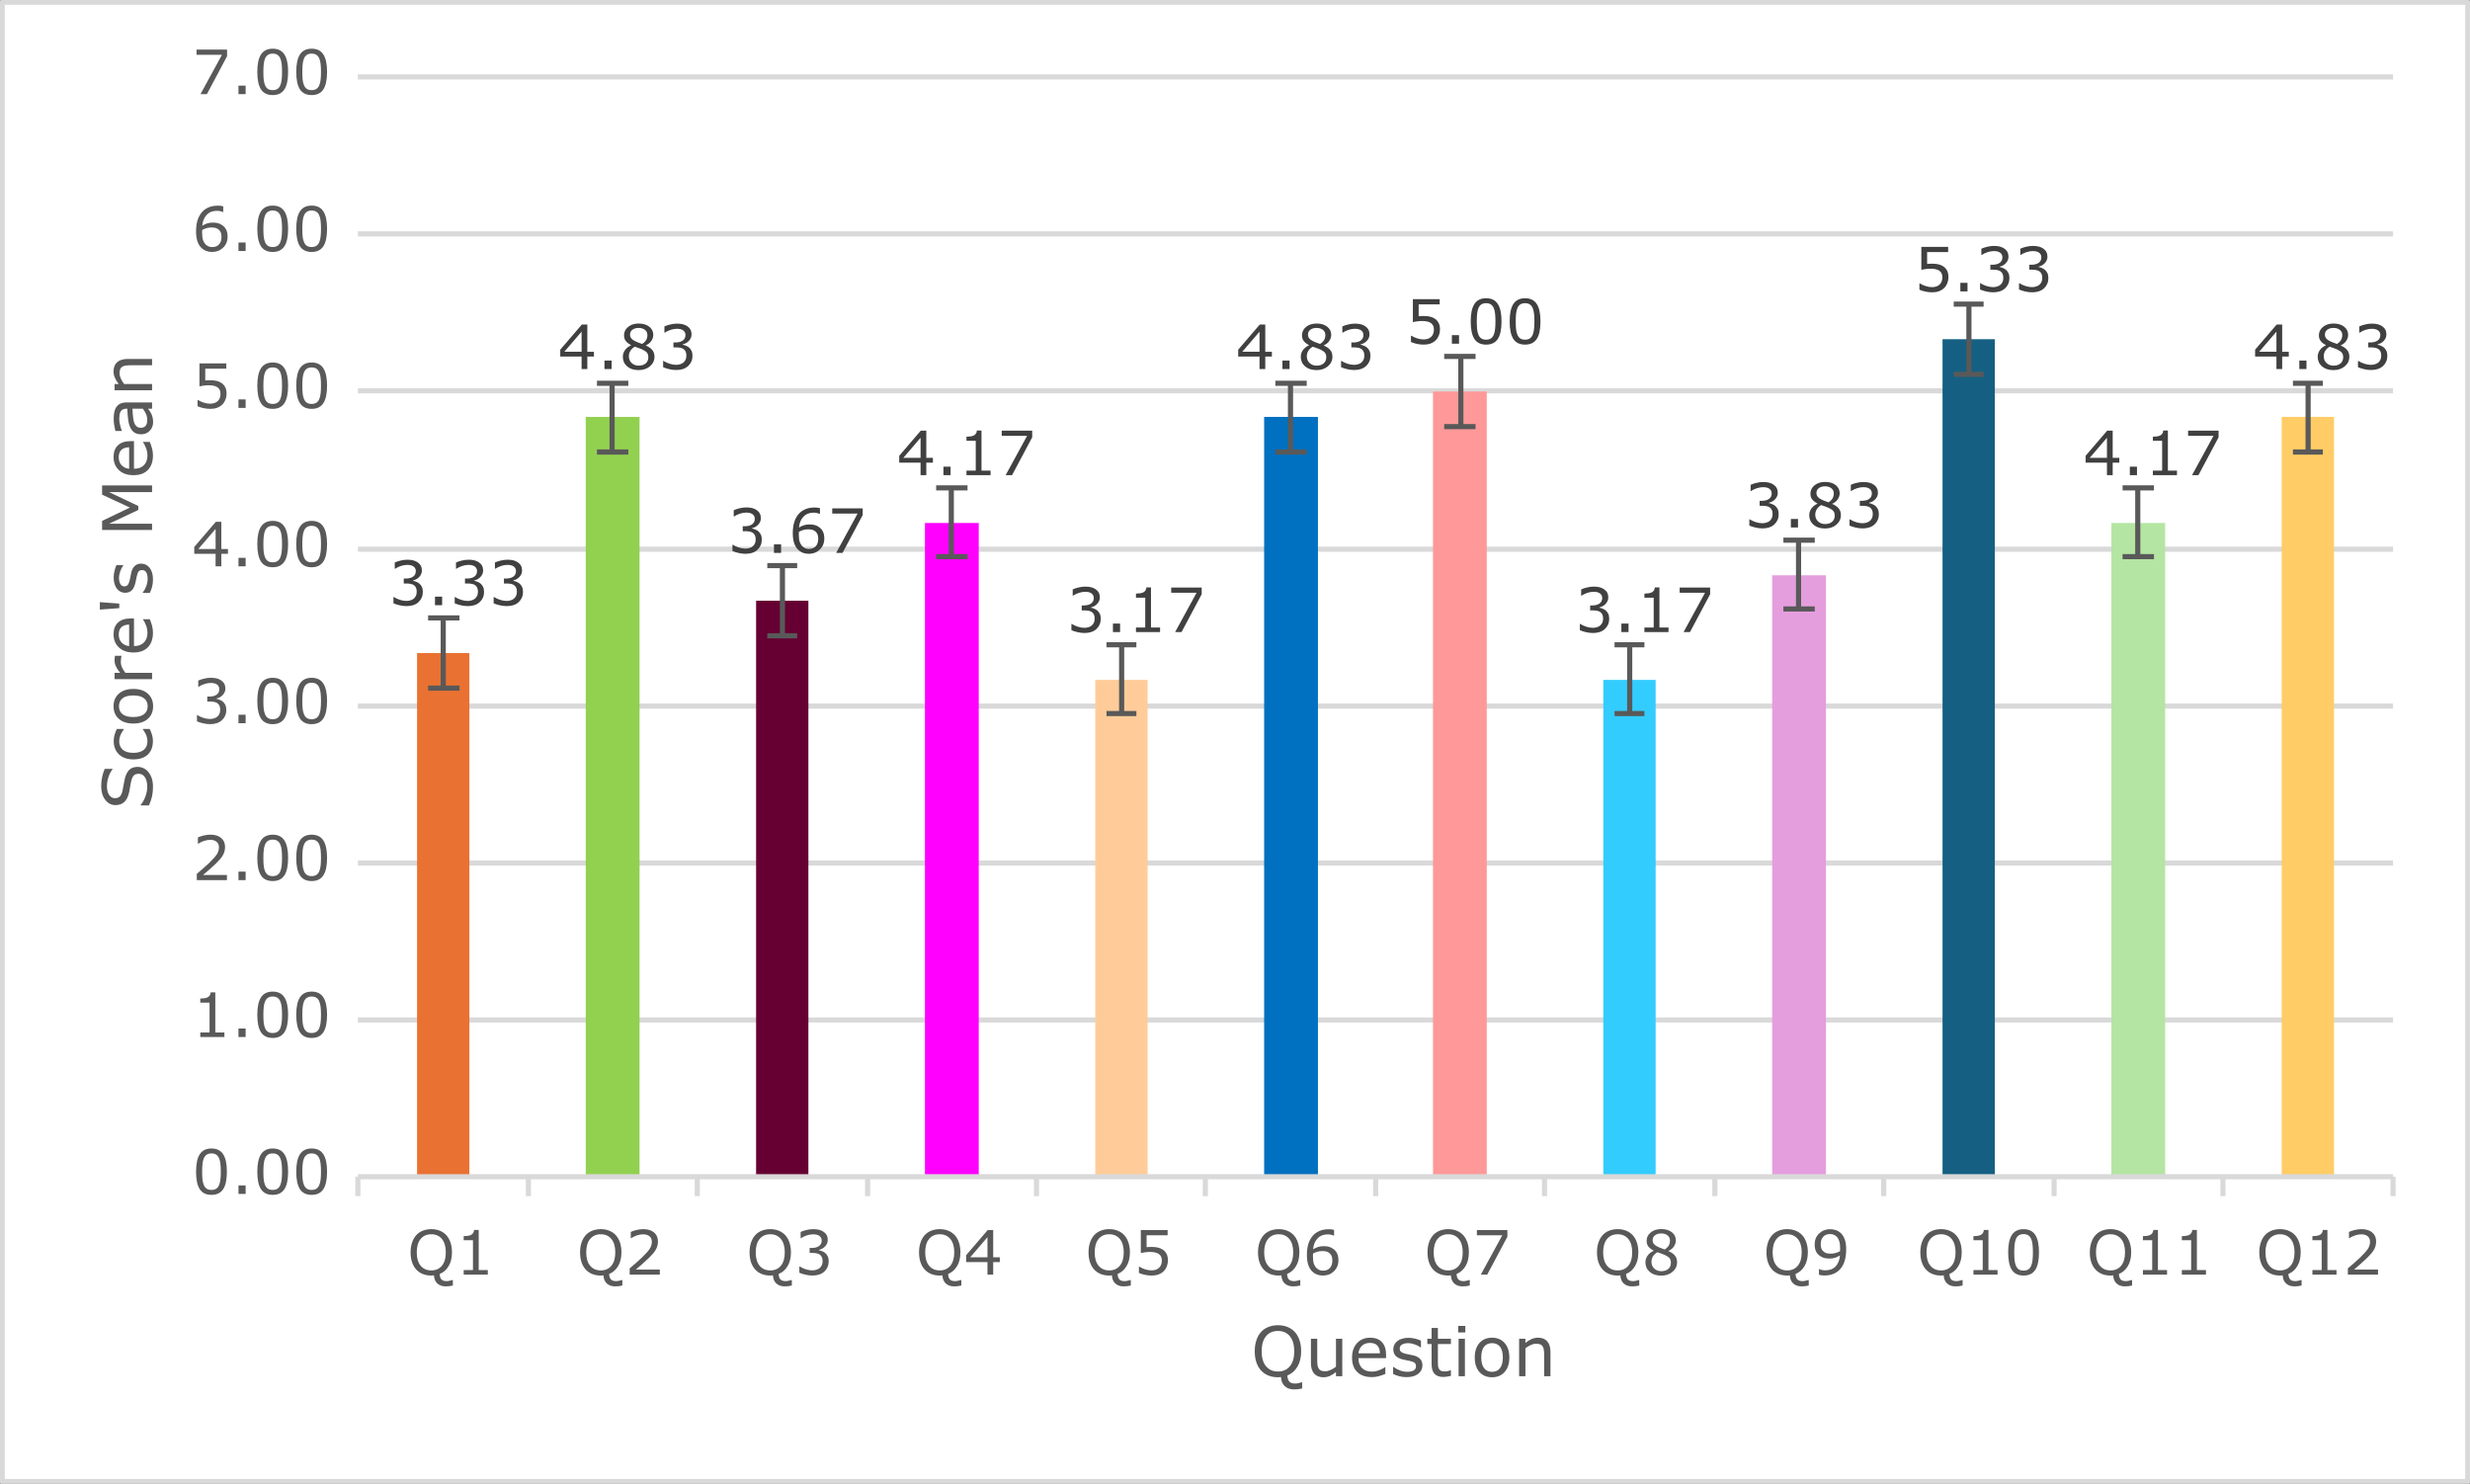 <?xml version="1.0" encoding="UTF-8" standalone="no"?>
<svg
   width="1653"
   height="993"
   xml:space="preserve"
   overflow="hidden"
   version="1.1"
   id="svg63"
   sodipodi:docname="question_result.svg"
   inkscape:version="1.4 (86a8ad7, 2024-10-11)"
   xmlns:inkscape="http://www.inkscape.org/namespaces/inkscape"
   xmlns:sodipodi="http://sodipodi.sourceforge.net/DTD/sodipodi-0.dtd"
   xmlns="http://www.w3.org/2000/svg"
   xmlns:svg="http://www.w3.org/2000/svg"><rect width="100%" height="100%" fill="#808080" stroke="none"/><sodipodi:namedview
     id="namedview63"
     pagecolor="#ffffff"
     bordercolor="#000000"
     borderopacity="0.25"
     inkscape:showpageshadow="2"
     inkscape:pageopacity="0.0"
     inkscape:pagecheckerboard="0"
     inkscape:deskcolor="#d1d1d1"
     inkscape:zoom="0.60883817"
     inkscape:cx="966.59512"
     inkscape:cy="592.11137"
     inkscape:window-width="1920"
     inkscape:window-height="1057"
     inkscape:window-x="1912"
     inkscape:window-y="-8"
     inkscape:window-maximized="1"
     inkscape:current-layer="g63" /><defs
     id="defs1"><clipPath
       id="clip0"><rect
         x="3439"
         y="1012"
         width="1653"
         height="993"
         id="rect1" /></clipPath></defs><g
     clip-path="url(#clip0)"
     transform="translate(-3439 -1012)"
     id="g63"><path
       id="rect2"
       style="fill:#ffffff"
       d="m 3440,1013 h 1650 v 990 H 3440 Z" /><g
       id="g2"><path
         d="M3678.5 1694.56 5040.5 1694.56M3678.5 1589.55 5040.5 1589.55M3678.5 1484.55 5040.5 1484.55M3678.5 1379.55 5040.5 1379.55M3678.5 1273.54 5040.5 1273.54M3678.5 1168.54 5040.5 1168.54M3678.5 1063.5 5040.5 1063.5"
         stroke="#D9D9D9"
         stroke-width="3.438"
         stroke-linejoin="round"
         stroke-miterlimit="10"
         fill="none"
         id="path2" /></g><g
       id="g3"><path
         id="rect3"
         style="fill:#92d050"
         d="m 3831,1291 h 36 v 509 H 3831 Z" /></g><g
       id="g4"><path
         id="rect4"
         style="fill:#660033"
         d="m 3945,1414 h 35 v 386 h -35 z" /></g><g
       id="g5"><path
         id="rect5"
         style="fill:#ff00ff"
         d="m 4058,1362 h 36 v 438 h -36 z" /></g><g
       id="g6"><path
         id="rect6"
         style="fill:#ffcc99"
         d="m 4172,1467 h 35 v 333 h -35 z" /></g><g
       id="g7"><path
         id="rect7"
         style="fill:#0070c0"
         d="m 4285,1291 h 36 v 509 h -36 z" /></g><g
       id="g8"><path
         id="rect8"
         style="fill:#ff9999"
         d="m 4398,1274 h 36 v 526 h -36 z" /></g><g
       id="g9"><path
         id="rect9"
         style="fill:#33ccff"
         d="m 4512,1467 h 35 v 333 h -35 z" /></g><g
       id="g10"><path
         id="rect10"
         style="fill:#e59edd"
         d="m 4625,1397 h 35.999 v 403 H 4625 Z" /></g><g
       id="g11"><path
         id="rect11"
         style="fill:#156082"
         d="m 4739,1239 h 35 v 561 h -35 z" /></g><g
       id="g12"><path
         id="rect12"
         style="fill:#b4e5a2"
         d="m 4852,1362 h 36 v 438 h -36 z" /></g><g
       id="g13"><path
         id="rect13"
         style="fill:#ffcc66"
         d="m 4966,1291 h 34.999 v 509 H 4966 Z" /></g><g
       id="g14"><path
         d="M3718.12 1449.05 3753.12 1449.05 3753.12 1800 3718.12 1800Z"
         fill="#E97132"
         id="path13" /></g><g
       id="g15"><path
         d="M3735.62 1449.55 3735.62 1472.5M3735.62 1449.55 3735.62 1425.5M3725.5 1472.5 3746.5 1472.5M3725.5 1425.5 3746.5 1425.5"
         stroke="#595959"
         stroke-width="3.438"
         stroke-linejoin="round"
         stroke-miterlimit="10"
         fill="none"
         id="path14" /></g><g
       id="g16"><path
         d="M3848.63 1291.54 3848.63 1314.5M3848.63 1291.54 3848.63 1268.5M3838.5 1314.5 3859.5 1314.5M3838.5 1268.5 3859.5 1268.5"
         stroke="#595959"
         stroke-width="3.438"
         stroke-linejoin="round"
         stroke-miterlimit="10"
         fill="none"
         id="path15" /></g><g
       id="g17"><path
         d="M3962.63 1414.55 3962.63 1437.5M3962.63 1414.55 3962.63 1390.5M3952.5 1437.5 3972.5 1437.5M3952.5 1390.5 3972.5 1390.5"
         stroke="#595959"
         stroke-width="3.438"
         stroke-linejoin="round"
         stroke-miterlimit="10"
         fill="none"
         id="path16" /></g><g
       id="g18"><path
         d="M4075.63 1361.54 4075.63 1384.5M4075.63 1361.54 4075.63 1338.5M4065.5 1384.5 4086.5 1384.5M4065.5 1338.5 4086.5 1338.5"
         stroke="#595959"
         stroke-width="3.438"
         stroke-linejoin="round"
         stroke-miterlimit="10"
         fill="none"
         id="path17" /></g><g
       id="g19"><path
         d="M4189.64 1466.55 4189.64 1489.5M4189.64 1466.55 4189.64 1443.5M4179.5 1489.5 4199.5 1489.5M4179.5 1443.5 4199.5 1443.5"
         stroke="#595959"
         stroke-width="3.438"
         stroke-linejoin="round"
         stroke-miterlimit="10"
         fill="none"
         id="path18" /></g><g
       id="g20"><path
         d="M4302.64 1291.54 4302.64 1314.5M4302.64 1291.54 4302.64 1268.5M4292.5 1314.5 4313.5 1314.5M4292.5 1268.5 4313.5 1268.5"
         stroke="#595959"
         stroke-width="3.438"
         stroke-linejoin="round"
         stroke-miterlimit="10"
         fill="none"
         id="path19" /></g><g
       id="g21"><path
         d="M4416.65 1273.54 4416.65 1297.5M4416.65 1273.54 4416.65 1250.5M4405.5 1297.5 4426.5 1297.5M4405.5 1250.5 4426.5 1250.5"
         stroke="#595959"
         stroke-width="3.438"
         stroke-linejoin="round"
         stroke-miterlimit="10"
         fill="none"
         id="path20" /></g><g
       id="g22"><path
         d="M4529.65 1466.55 4529.65 1489.5M4529.65 1466.55 4529.65 1443.5M4519.5 1489.5 4539.5 1489.5M4519.5 1443.5 4539.5 1443.5"
         stroke="#595959"
         stroke-width="3.438"
         stroke-linejoin="round"
         stroke-miterlimit="10"
         fill="none"
         id="path21" /></g><g
       id="g23"><path
         d="M4642.65 1396.55 4642.65 1419.5M4642.65 1396.55 4642.65 1373.5M4632.5 1419.5 4653.5 1419.5M4632.5 1373.5 4653.5 1373.5"
         stroke="#595959"
         stroke-width="3.438"
         stroke-linejoin="round"
         stroke-miterlimit="10"
         fill="none"
         id="path22" /></g><g
       id="g24"><path
         d="M4756.66 1238.54 4756.66 1262.5M4756.66 1238.54 4756.66 1215.5M4746.5 1262.5 4766.5 1262.5M4746.5 1215.5 4766.5 1215.5"
         stroke="#595959"
         stroke-width="3.438"
         stroke-linejoin="round"
         stroke-miterlimit="10"
         fill="none"
         id="path23" /></g><g
       id="g25"><path
         d="M4869.66 1361.54 4869.66 1384.5M4869.66 1361.54 4869.66 1338.5M4859.5 1384.5 4880.5 1384.5M4859.5 1338.5 4880.5 1338.5"
         stroke="#595959"
         stroke-width="3.438"
         stroke-linejoin="round"
         stroke-miterlimit="10"
         fill="none"
         id="path24" /></g><g
       id="g26"><path
         d="M4983.66 1291.54 4983.66 1314.5M4983.66 1291.54 4983.66 1268.5M4973.5 1314.5 4993.5 1314.5M4973.5 1268.5 4993.5 1268.5"
         stroke="#595959"
         stroke-width="3.438"
         stroke-linejoin="round"
         stroke-miterlimit="10"
         fill="none"
         id="path25" /></g><g
       id="g27"><path
         d="M3678.5 1799.5 5040.5 1799.5"
         stroke="#D9D9D9"
         stroke-width="3.438"
         stroke-linejoin="round"
         stroke-miterlimit="10"
         fill="none"
         fill-rule="evenodd"
         id="path26" /></g><g
       id="g28"><path
         d="M3678.5 1799.5 3678.5 1812.5M3792.62 1799.5 3792.62 1812.5M3905.63 1799.5 3905.63 1812.5M4019.63 1799.5 4019.63 1812.5M4132.64 1799.5 4132.64 1812.5M4245.64 1799.5 4245.64 1812.5M4359.64 1799.5 4359.64 1812.5M4472.65 1799.5 4472.65 1812.5M4586.65 1799.5 4586.65 1812.5M4699.65 1799.5 4699.65 1812.5M4813.66 1799.5 4813.66 1812.5M4926.66 1799.5 4926.66 1812.5M5040.5 1799.5 5040.5 1812.5"
         stroke="#D9D9D9"
         stroke-width="3.438"
         stroke-linejoin="round"
         stroke-miterlimit="10"
         fill="none"
         id="path27" /></g><g
       id="g29"><path
         d="m 20.78,-14.354 q 0.961,0.861 1.582,2.162 0.621,1.301 0.621,3.363 0,2.042 -0.741,3.744 -0.741,1.702 -2.082,2.963 -1.501,1.401 -3.543,2.082 -2.022,0.661 -4.444,0.661 -2.482,0 -4.885,-0.601 -2.402,-0.581 -3.944,-1.281 v -4.184 h 0.3 q 1.702,1.121 4.004,1.862 2.302,0.741 4.444,0.741 1.261,0 2.683,-0.42 1.421,-0.42 2.302,-1.241 0.921,-0.881 1.361,-1.942 0.46,-1.061 0.46,-2.683 0,-1.602 -0.521,-2.643 -0.5,-1.061 -1.401,-1.662 -0.901,-0.621 -2.182,-0.841 -1.281,-0.24 -2.763,-0.24 H 10.23 v -3.323 h 1.401 q 3.043,0 4.845,-1.261 1.822,-1.281 1.822,-3.724 0,-1.081 -0.46,-1.882 -0.46,-0.821 -1.281,-1.341 -0.861,-0.521 -1.842,-0.721 -0.981,-0.2 -2.222,-0.2 -1.902,0 -4.044,0.681 -2.142,0.681 -4.044,1.922 H 4.204 v -4.184 q 1.421,-0.701 3.784,-1.281 2.382,-0.601 4.604,-0.601 2.182,0 3.844,0.4 1.662,0.4 3.003,1.281 1.441,0.961 2.182,2.322 0.741,1.361 0.741,3.183 0,2.482 -1.762,4.344 -1.742,1.842 -4.124,2.322 v 0.28 q 0.961,0.16 2.202,0.681 1.241,0.5 2.102,1.261 z M 35.915,0 h -4.785 v -5.706 h 4.785 z m 25.845,-14.354 q 0.961,0.861 1.582,2.162 0.621,1.301 0.621,3.363 0,2.042 -0.741,3.744 -0.741,1.702 -2.082,2.963 -1.501,1.401 -3.543,2.082 -2.022,0.661 -4.444,0.661 -2.482,0 -4.885,-0.601 -2.402,-0.581 -3.944,-1.281 v -4.184 h 0.3 q 1.702,1.121 4.004,1.862 2.302,0.741 4.444,0.741 1.261,0 2.683,-0.42 1.421,-0.42 2.302,-1.241 0.921,-0.881 1.361,-1.942 0.46,-1.061 0.46,-2.683 0,-1.602 -0.521,-2.643 -0.5,-1.061 -1.401,-1.662 -0.901,-0.621 -2.182,-0.841 -1.281,-0.24 -2.763,-0.24 h -1.802 v -3.323 h 1.401 q 3.043,0 4.845,-1.261 1.822,-1.281 1.822,-3.724 0,-1.081 -0.46,-1.882 -0.46,-0.821 -1.281,-1.341 -0.861,-0.521 -1.842,-0.721 -0.981,-0.2 -2.222,-0.2 -1.902,0 -4.044,0.681 -2.142,0.681 -4.044,1.922 h -0.2 v -4.184 q 1.421,-0.701 3.784,-1.281 2.382,-0.601 4.604,-0.601 2.182,0 3.844,0.4 1.662,0.4 3.003,1.281 1.441,0.961 2.182,2.322 0.741,1.361 0.741,3.183 0,2.482 -1.762,4.344 -1.742,1.842 -4.124,2.322 v 0.28 q 0.961,0.16 2.202,0.681 1.241,0.5 2.102,1.261 z m 26.065,0 q 0.961,0.861 1.582,2.162 0.621,1.301 0.621,3.363 0,2.042 -0.741,3.744 -0.741,1.702 -2.082,2.963 -1.501,1.401 -3.543,2.082 -2.022,0.661 -4.444,0.661 -2.482,0 -4.885,-0.601 -2.402,-0.581 -3.944,-1.281 v -4.184 h 0.3 q 1.702,1.121 4.004,1.862 2.302,0.741 4.444,0.741 1.261,0 2.683,-0.42 1.421,-0.42 2.302,-1.241 0.921,-0.881 1.361,-1.942 0.46,-1.061 0.46,-2.683 0,-1.602 -0.521,-2.643 -0.5,-1.061 -1.401,-1.662 -0.901,-0.621 -2.182,-0.841 -1.281,-0.24 -2.763,-0.24 h -1.802 v -3.323 h 1.401 q 3.043,0 4.845,-1.261 1.822,-1.281 1.822,-3.724 0,-1.081 -0.46,-1.882 -0.46,-0.821 -1.281,-1.341 -0.861,-0.521 -1.842,-0.721 -0.981,-0.2 -2.222,-0.2 -1.902,0 -4.044,0.681 -2.142,0.681 -4.044,1.922 h -0.2 v -4.184 q 1.421,-0.701 3.784,-1.281 2.382,-0.601 4.604,-0.601 2.182,0 3.844,0.4 1.662,0.4 3.003,1.281 1.441,0.961 2.182,2.322 0.741,1.361 0.741,3.183 0,2.482 -1.762,4.344 -1.742,1.842 -4.124,2.322 v 0.28 q 0.961,0.16 2.202,0.681 1.241,0.5 2.102,1.261 z"
         id="text28"
         style="font-stretch:semi-condensed;font-size:41px;font-family:'Aptos Narrow', 'Aptos Narrow_MSFontService', sans-serif;fill:#404040"
         transform="matrix(1 0 0 1 3698.98 1417)"
         aria-label="3.33" /></g><g
       id="g30"><path
         d="M 24.083,-8.388 H 19.659 V 0 H 15.815 V -8.388 H 1.542 V -12.993 L 15.976,-29.809 h 3.684 v 18.218 h 4.424 z M 15.815,-11.591 V -25.044 L 4.264,-11.591 Z M 35.915,0 h -4.785 v -5.706 h 4.785 z m 28.688,-8.308 q 0,3.864 -3.023,6.426 -3.003,2.562 -7.567,2.562 -4.845,0 -7.728,-2.502 -2.863,-2.502 -2.863,-6.406 0,-2.482 1.441,-4.484 1.441,-2.022 4.064,-3.203 v -0.12 q -2.402,-1.281 -3.563,-2.803 -1.141,-1.521 -1.141,-3.804 0,-3.363 2.763,-5.605 2.763,-2.242 7.027,-2.242 4.464,0 7.127,2.142 2.663,2.142 2.663,5.445 0,2.022 -1.261,3.984 -1.261,1.942 -3.704,3.043 v 0.12 q 2.803,1.201 4.284,2.963 1.481,1.762 1.481,4.484 z M 59.858,-22.862 q 0,-2.142 -1.662,-3.403 -1.642,-1.281 -4.204,-1.281 -2.522,0 -4.144,1.201 -1.602,1.201 -1.602,3.243 0,1.441 0.801,2.502 0.821,1.041 2.462,1.862 0.741,0.36 2.122,0.941 1.401,0.581 2.723,0.961 1.982,-1.321 2.743,-2.743 0.761,-1.421 0.761,-3.283 z m 0.621,14.935 q 0,-1.842 -0.821,-2.943 -0.801,-1.121 -3.163,-2.242 -0.941,-0.44 -2.062,-0.821 -1.121,-0.38 -2.983,-1.061 -1.802,0.981 -2.903,2.663 -1.081,1.682 -1.081,3.804 0,2.703 1.862,4.464 1.862,1.762 4.725,1.762 2.923,0 4.665,-1.501 1.762,-1.501 1.762,-4.124 z m 27.347,-6.426 q 0.961,0.861 1.582,2.162 0.621,1.301 0.621,3.363 0,2.042 -0.741,3.744 -0.741,1.702 -2.082,2.963 -1.501,1.401 -3.543,2.082 -2.022,0.661 -4.444,0.661 -2.482,0 -4.885,-0.601 -2.402,-0.581 -3.944,-1.281 v -4.184 h 0.3 q 1.702,1.121 4.004,1.862 2.302,0.741 4.444,0.741 1.261,0 2.683,-0.42 1.421,-0.42 2.302,-1.241 0.921,-0.881 1.361,-1.942 0.46,-1.061 0.46,-2.683 0,-1.602 -0.521,-2.643 -0.5,-1.061 -1.401,-1.662 -0.901,-0.621 -2.182,-0.841 -1.281,-0.24 -2.763,-0.24 h -1.802 v -3.323 h 1.401 q 3.043,0 4.845,-1.261 1.822,-1.281 1.822,-3.724 0,-1.081 -0.46,-1.882 -0.46,-0.821 -1.281,-1.341 -0.861,-0.521 -1.842,-0.721 -0.981,-0.2 -2.222,-0.2 -1.902,0 -4.044,0.681 -2.142,0.681 -4.044,1.922 h -0.2 v -4.184 q 1.421,-0.701 3.784,-1.281 2.382,-0.601 4.604,-0.601 2.182,0 3.844,0.4 1.662,0.4 3.003,1.281 1.441,0.961 2.182,2.322 0.741,1.361 0.741,3.183 0,2.482 -1.762,4.344 -1.742,1.842 -4.124,2.322 v 0.28 q 0.961,0.16 2.202,0.681 1.241,0.5 2.102,1.261 z"
         id="text29"
         style="font-stretch:semi-condensed;font-size:41px;font-family:'Aptos Narrow', 'Aptos Narrow_MSFontService', sans-serif;fill:#404040"
         transform="matrix(1 0 0 1 3812.4 1259)"
         aria-label="4.83" /></g><g
       id="g31"><path
         d="m 20.78,-14.354 q 0.961,0.861 1.582,2.162 0.621,1.301 0.621,3.363 0,2.042 -0.741,3.744 -0.741,1.702 -2.082,2.963 -1.501,1.401 -3.543,2.082 -2.022,0.661 -4.444,0.661 -2.482,0 -4.885,-0.601 -2.402,-0.581 -3.944,-1.281 v -4.184 h 0.3 q 1.702,1.121 4.004,1.862 2.302,0.741 4.444,0.741 1.261,0 2.683,-0.42 1.421,-0.42 2.302,-1.241 0.921,-0.881 1.361,-1.942 0.46,-1.061 0.46,-2.683 0,-1.602 -0.521,-2.643 -0.5,-1.061 -1.401,-1.662 -0.901,-0.621 -2.182,-0.841 -1.281,-0.24 -2.763,-0.24 H 10.23 v -3.323 h 1.401 q 3.043,0 4.845,-1.261 1.822,-1.281 1.822,-3.724 0,-1.081 -0.46,-1.882 -0.46,-0.821 -1.281,-1.341 -0.861,-0.521 -1.842,-0.721 -0.981,-0.2 -2.222,-0.2 -1.902,0 -4.044,0.681 -2.142,0.681 -4.044,1.922 H 4.204 v -4.184 q 1.421,-0.701 3.784,-1.281 2.382,-0.601 4.604,-0.601 2.182,0 3.844,0.4 1.662,0.4 3.003,1.281 1.441,0.961 2.182,2.322 0.741,1.361 0.741,3.183 0,2.482 -1.762,4.344 -1.742,1.842 -4.124,2.322 v 0.28 q 0.961,0.16 2.202,0.681 1.241,0.5 2.102,1.261 z M 35.915,0 h -4.785 v -5.706 h 4.785 z m 28.908,-9.669 q 0,4.544 -3.003,7.427 -2.983,2.863 -7.327,2.863 -2.202,0 -4.004,-0.681 -1.802,-0.681 -3.183,-2.022 -1.722,-1.662 -2.663,-4.404 -0.921,-2.743 -0.921,-6.606 0,-3.964 0.841,-7.027 0.861,-3.063 2.723,-5.445 1.762,-2.262 4.544,-3.523 2.783,-1.281 6.486,-1.281 1.181,0 1.982,0.1 0.801,0.1 1.622,0.36 v 3.824 h -0.2 q -0.561,-0.3 -1.702,-0.561 -1.121,-0.28 -2.302,-0.28 -4.304,0 -6.867,2.703 -2.562,2.683 -2.983,7.267 1.682,-1.021 3.303,-1.542 1.642,-0.541 3.784,-0.541 1.902,0 3.343,0.36 1.461,0.34 2.983,1.401 1.762,1.221 2.643,3.083 0.901,1.862 0.901,4.524 z m -4.064,0.16 q 0,-1.862 -0.561,-3.083 -0.541,-1.221 -1.802,-2.122 -0.921,-0.641 -2.042,-0.841 -1.121,-0.2 -2.342,-0.2 -1.702,0 -3.163,0.4 -1.461,0.4 -3.003,1.241 -0.04,0.44 -0.06,0.861 -0.02,0.4 -0.02,1.021 0,3.163 0.641,5.005 0.661,1.822 1.802,2.883 0.921,0.881 1.982,1.301 1.081,0.4 2.342,0.4 2.903,0 4.564,-1.762 1.662,-1.782 1.662,-5.105 z M 90.528,-25.345 77.035,0 H 72.751 L 87.105,-26.306 H 70.128 v -3.503 H 90.528 Z"
         id="text30"
         style="font-stretch:semi-condensed;font-size:41px;font-family:'Aptos Narrow', 'Aptos Narrow_MSFontService', sans-serif;fill:#404040"
         transform="matrix(1 0 0 1 3925.83 1382)"
         aria-label="3.67" /></g><g
       id="g32"><path
         d="M 24.083,-8.388 H 19.659 V 0 H 15.815 V -8.388 H 1.542 V -12.993 L 15.976,-29.809 h 3.684 v 18.218 h 4.424 z M 15.815,-11.591 V -25.044 L 4.264,-11.591 Z M 35.915,0 h -4.785 v -5.706 h 4.785 z M 62.681,0 H 46.545 v -3.043 h 6.206 V -23.022 H 46.545 v -2.723 q 1.261,0 2.703,-0.2 1.441,-0.22 2.182,-0.621 0.921,-0.5 1.441,-1.261 0.541,-0.781 0.621,-2.082 h 3.103 v 26.866 h 6.086 z M 90.528,-25.345 77.035,0 H 72.751 L 87.105,-26.306 H 70.128 v -3.503 H 90.528 Z"
         id="text31"
         style="font-stretch:semi-condensed;font-size:41px;font-family:'Aptos Narrow', 'Aptos Narrow_MSFontService', sans-serif;fill:#404040"
         transform="matrix(1 0 0 1 4039.25 1330)"
         aria-label="4.17" /></g><g
       id="g33"><path
         d="m 20.78,-14.354 q 0.961,0.861 1.582,2.162 0.621,1.301 0.621,3.363 0,2.042 -0.741,3.744 -0.741,1.702 -2.082,2.963 -1.501,1.401 -3.543,2.082 -2.022,0.661 -4.444,0.661 -2.482,0 -4.885,-0.601 -2.402,-0.581 -3.944,-1.281 v -4.184 h 0.3 q 1.702,1.121 4.004,1.862 2.302,0.741 4.444,0.741 1.261,0 2.683,-0.42 1.421,-0.42 2.302,-1.241 0.921,-0.881 1.361,-1.942 0.46,-1.061 0.46,-2.683 0,-1.602 -0.521,-2.643 -0.5,-1.061 -1.401,-1.662 -0.901,-0.621 -2.182,-0.841 -1.281,-0.24 -2.763,-0.24 H 10.23 v -3.323 h 1.401 q 3.043,0 4.845,-1.261 1.822,-1.281 1.822,-3.724 0,-1.081 -0.46,-1.882 -0.46,-0.821 -1.281,-1.341 -0.861,-0.521 -1.842,-0.721 -0.981,-0.2 -2.222,-0.2 -1.902,0 -4.044,0.681 -2.142,0.681 -4.044,1.922 H 4.204 v -4.184 q 1.421,-0.701 3.784,-1.281 2.382,-0.601 4.604,-0.601 2.182,0 3.844,0.4 1.662,0.4 3.003,1.281 1.441,0.961 2.182,2.322 0.741,1.361 0.741,3.183 0,2.482 -1.762,4.344 -1.742,1.842 -4.124,2.322 v 0.28 q 0.961,0.16 2.202,0.681 1.241,0.5 2.102,1.261 z M 35.915,0 h -4.785 v -5.706 h 4.785 z M 62.681,0 H 46.545 v -3.043 h 6.206 V -23.022 H 46.545 v -2.723 q 1.261,0 2.703,-0.2 1.441,-0.22 2.182,-0.621 0.921,-0.5 1.441,-1.261 0.541,-0.781 0.621,-2.082 h 3.103 v 26.866 h 6.086 z M 90.528,-25.345 77.035,0 H 72.751 L 87.105,-26.306 H 70.128 v -3.503 H 90.528 Z"
         id="text32"
         style="font-stretch:semi-condensed;font-size:41px;font-family:'Aptos Narrow', 'Aptos Narrow_MSFontService', sans-serif;fill:#404040"
         transform="matrix(1 0 0 1 4152.68 1435)"
         aria-label="3.17" /></g><g
       id="g34"><path
         d="M 24.083,-8.388 H 19.659 V 0 H 15.815 V -8.388 H 1.542 V -12.993 L 15.976,-29.809 h 3.684 v 18.218 h 4.424 z M 15.815,-11.591 V -25.044 L 4.264,-11.591 Z M 35.915,0 h -4.785 v -5.706 h 4.785 z m 28.688,-8.308 q 0,3.864 -3.023,6.426 -3.003,2.562 -7.567,2.562 -4.845,0 -7.728,-2.502 -2.863,-2.502 -2.863,-6.406 0,-2.482 1.441,-4.484 1.441,-2.022 4.064,-3.203 v -0.12 q -2.402,-1.281 -3.563,-2.803 -1.141,-1.521 -1.141,-3.804 0,-3.363 2.763,-5.605 2.763,-2.242 7.027,-2.242 4.464,0 7.127,2.142 2.663,2.142 2.663,5.445 0,2.022 -1.261,3.984 -1.261,1.942 -3.704,3.043 v 0.12 q 2.803,1.201 4.284,2.963 1.481,1.762 1.481,4.484 z M 59.858,-22.862 q 0,-2.142 -1.662,-3.403 -1.642,-1.281 -4.204,-1.281 -2.522,0 -4.144,1.201 -1.602,1.201 -1.602,3.243 0,1.441 0.801,2.502 0.821,1.041 2.462,1.862 0.741,0.36 2.122,0.941 1.401,0.581 2.723,0.961 1.982,-1.321 2.743,-2.743 0.761,-1.421 0.761,-3.283 z m 0.621,14.935 q 0,-1.842 -0.821,-2.943 -0.801,-1.121 -3.163,-2.242 -0.941,-0.44 -2.062,-0.821 -1.121,-0.38 -2.983,-1.061 -1.802,0.981 -2.903,2.663 -1.081,1.682 -1.081,3.804 0,2.703 1.862,4.464 1.862,1.762 4.725,1.762 2.923,0 4.665,-1.501 1.762,-1.501 1.762,-4.124 z m 27.347,-6.426 q 0.961,0.861 1.582,2.162 0.621,1.301 0.621,3.363 0,2.042 -0.741,3.744 -0.741,1.702 -2.082,2.963 -1.501,1.401 -3.543,2.082 -2.022,0.661 -4.444,0.661 -2.482,0 -4.885,-0.601 -2.402,-0.581 -3.944,-1.281 v -4.184 h 0.3 q 1.702,1.121 4.004,1.862 2.302,0.741 4.444,0.741 1.261,0 2.683,-0.42 1.421,-0.42 2.302,-1.241 0.921,-0.881 1.361,-1.942 0.46,-1.061 0.46,-2.683 0,-1.602 -0.521,-2.643 -0.5,-1.061 -1.401,-1.662 -0.901,-0.621 -2.182,-0.841 -1.281,-0.24 -2.763,-0.24 h -1.802 v -3.323 h 1.401 q 3.043,0 4.845,-1.261 1.822,-1.281 1.822,-3.724 0,-1.081 -0.46,-1.882 -0.46,-0.821 -1.281,-1.341 -0.861,-0.521 -1.842,-0.721 -0.981,-0.2 -2.222,-0.2 -1.902,0 -4.044,0.681 -2.142,0.681 -4.044,1.922 h -0.2 v -4.184 q 1.421,-0.701 3.784,-1.281 2.382,-0.601 4.604,-0.601 2.182,0 3.844,0.4 1.662,0.4 3.003,1.281 1.441,0.961 2.182,2.322 0.741,1.361 0.741,3.183 0,2.482 -1.762,4.344 -1.742,1.842 -4.124,2.322 v 0.28 q 0.961,0.16 2.202,0.681 1.241,0.5 2.102,1.261 z"
         id="text33"
         style="font-stretch:semi-condensed;font-size:41px;font-family:'Aptos Narrow', 'Aptos Narrow_MSFontService', sans-serif;fill:#404040"
         transform="matrix(1 0 0 1 4266.1 1259)"
         aria-label="4.83" /></g><g
       id="g35"><path
         d="m 23.163,-9.469 q 0,2.082 -0.761,3.984 -0.761,1.902 -2.082,3.203 -1.441,1.401 -3.443,2.162 -1.982,0.741 -4.604,0.741 -2.442,0 -4.705,-0.521 -2.262,-0.5 -3.824,-1.221 v -4.224 h 0.28 q 1.642,1.041 3.844,1.782 2.202,0.721 4.324,0.721 1.421,0 2.743,-0.4 1.341,-0.4 2.382,-1.401 0.881,-0.861 1.321,-2.062 0.46,-1.201 0.46,-2.783 0,-1.542 -0.541,-2.603 -0.521,-1.061 -1.461,-1.702 -1.041,-0.761 -2.542,-1.061 -1.481,-0.32 -3.323,-0.32 -1.762,0 -3.403,0.24 -1.622,0.24 -2.803,0.48 v -15.355 H 22.962 v 3.503 H 8.889 v 7.928 q 0.861,-0.08 1.762,-0.12 0.901,-0.04 1.562,-0.04 2.422,0 4.244,0.42 1.822,0.4 3.343,1.441 1.602,1.101 2.482,2.843 0.881,1.742 0.881,4.364 z M 35.915,0 h -4.785 v -5.706 h 4.785 z m 28.428,-14.915 q 0,8.028 -2.522,11.792 -2.502,3.744 -7.788,3.744 -5.365,0 -7.848,-3.804 -2.462,-3.804 -2.462,-11.691 0,-7.948 2.502,-11.731 2.502,-3.804 7.808,-3.804 5.365,0 7.828,3.864 2.482,3.844 2.482,11.631 z m -5.265,9.089 q 0.701,-1.622 0.941,-3.804 0.26,-2.202 0.26,-5.285 0,-3.043 -0.26,-5.285 -0.24,-2.242 -0.961,-3.804 -0.701,-1.542 -1.922,-2.322 -1.201,-0.781 -3.103,-0.781 -1.882,0 -3.123,0.781 -1.221,0.781 -1.942,2.362 -0.681,1.481 -0.941,3.864 -0.24,2.382 -0.24,5.225 0,3.123 0.22,5.225 0.22,2.102 0.941,3.764 0.661,1.562 1.862,2.382 1.221,0.821 3.223,0.821 1.882,0 3.123,-0.781 1.241,-0.781 1.922,-2.362 z m 31.331,-9.089 q 0,8.028 -2.522,11.792 -2.502,3.744 -7.788,3.744 -5.365,0 -7.848,-3.804 -2.462,-3.804 -2.462,-11.691 0,-7.948 2.502,-11.731 2.502,-3.804 7.808,-3.804 5.365,0 7.828,3.864 2.482,3.844 2.482,11.631 z m -5.265,9.089 q 0.701,-1.622 0.941,-3.804 0.26,-2.202 0.26,-5.285 0,-3.043 -0.26,-5.285 -0.24,-2.242 -0.961,-3.804 -0.701,-1.542 -1.922,-2.322 Q 82,-27.106 80.098,-27.106 q -1.882,0 -3.123,0.781 -1.221,0.781 -1.942,2.362 -0.681,1.481 -0.941,3.864 -0.24,2.382 -0.24,5.225 0,3.123 0.22,5.225 0.22,2.102 0.941,3.764 0.661,1.562 1.862,2.382 1.221,0.821 3.223,0.821 1.882,0 3.123,-0.781 1.241,-0.781 1.922,-2.362 z"
         id="text34"
         style="font-stretch:semi-condensed;font-size:41px;font-family:'Aptos Narrow', 'Aptos Narrow_MSFontService', sans-serif;fill:#404040"
         transform="matrix(1 0 0 1 4379.52 1242)"
         aria-label="5.00" /></g><g
       id="g36"><path
         d="m 20.78,-14.354 q 0.961,0.861 1.582,2.162 0.621,1.301 0.621,3.363 0,2.042 -0.741,3.744 -0.741,1.702 -2.082,2.963 -1.501,1.401 -3.543,2.082 -2.022,0.661 -4.444,0.661 -2.482,0 -4.885,-0.601 -2.402,-0.581 -3.944,-1.281 v -4.184 h 0.3 q 1.702,1.121 4.004,1.862 2.302,0.741 4.444,0.741 1.261,0 2.683,-0.42 1.421,-0.42 2.302,-1.241 0.921,-0.881 1.361,-1.942 0.46,-1.061 0.46,-2.683 0,-1.602 -0.521,-2.643 -0.5,-1.061 -1.401,-1.662 -0.901,-0.621 -2.182,-0.841 -1.281,-0.24 -2.763,-0.24 H 10.23 v -3.323 h 1.401 q 3.043,0 4.845,-1.261 1.822,-1.281 1.822,-3.724 0,-1.081 -0.46,-1.882 -0.46,-0.821 -1.281,-1.341 -0.861,-0.521 -1.842,-0.721 -0.981,-0.2 -2.222,-0.2 -1.902,0 -4.044,0.681 -2.142,0.681 -4.044,1.922 H 4.204 v -4.184 q 1.421,-0.701 3.784,-1.281 2.382,-0.601 4.604,-0.601 2.182,0 3.844,0.4 1.662,0.4 3.003,1.281 1.441,0.961 2.182,2.322 0.741,1.361 0.741,3.183 0,2.482 -1.762,4.344 -1.742,1.842 -4.124,2.322 v 0.28 q 0.961,0.16 2.202,0.681 1.241,0.5 2.102,1.261 z M 35.915,0 h -4.785 v -5.706 h 4.785 z M 62.681,0 H 46.545 v -3.043 h 6.206 V -23.022 H 46.545 v -2.723 q 1.261,0 2.703,-0.2 1.441,-0.22 2.182,-0.621 0.921,-0.5 1.441,-1.261 0.541,-0.781 0.621,-2.082 h 3.103 v 26.866 h 6.086 z M 90.528,-25.345 77.035,0 H 72.751 L 87.105,-26.306 H 70.128 v -3.503 H 90.528 Z"
         id="text35"
         style="font-stretch:semi-condensed;font-size:41px;font-family:'Aptos Narrow', 'Aptos Narrow_MSFontService', sans-serif;fill:#404040"
         transform="matrix(1 0 0 1 4492.95 1435)"
         aria-label="3.17" /></g><g
       id="g37"><path
         d="m 20.78,-14.354 q 0.961,0.861 1.582,2.162 0.621,1.301 0.621,3.363 0,2.042 -0.741,3.744 -0.741,1.702 -2.082,2.963 -1.501,1.401 -3.543,2.082 -2.022,0.661 -4.444,0.661 -2.482,0 -4.885,-0.601 -2.402,-0.581 -3.944,-1.281 v -4.184 h 0.3 q 1.702,1.121 4.004,1.862 2.302,0.741 4.444,0.741 1.261,0 2.683,-0.42 1.421,-0.42 2.302,-1.241 0.921,-0.881 1.361,-1.942 0.46,-1.061 0.46,-2.683 0,-1.602 -0.521,-2.643 -0.5,-1.061 -1.401,-1.662 -0.901,-0.621 -2.182,-0.841 -1.281,-0.24 -2.763,-0.24 H 10.23 v -3.323 h 1.401 q 3.043,0 4.845,-1.261 1.822,-1.281 1.822,-3.724 0,-1.081 -0.46,-1.882 -0.46,-0.821 -1.281,-1.341 -0.861,-0.521 -1.842,-0.721 -0.981,-0.2 -2.222,-0.2 -1.902,0 -4.044,0.681 -2.142,0.681 -4.044,1.922 H 4.204 v -4.184 q 1.421,-0.701 3.784,-1.281 2.382,-0.601 4.604,-0.601 2.182,0 3.844,0.4 1.662,0.4 3.003,1.281 1.441,0.961 2.182,2.322 0.741,1.361 0.741,3.183 0,2.482 -1.762,4.344 -1.742,1.842 -4.124,2.322 v 0.28 q 0.961,0.16 2.202,0.681 1.241,0.5 2.102,1.261 z M 35.915,0 h -4.785 v -5.706 h 4.785 z m 28.688,-8.308 q 0,3.864 -3.023,6.426 -3.003,2.562 -7.567,2.562 -4.845,0 -7.728,-2.502 -2.863,-2.502 -2.863,-6.406 0,-2.482 1.441,-4.484 1.441,-2.022 4.064,-3.203 v -0.12 q -2.402,-1.281 -3.563,-2.803 -1.141,-1.521 -1.141,-3.804 0,-3.363 2.763,-5.605 2.763,-2.242 7.027,-2.242 4.464,0 7.127,2.142 2.663,2.142 2.663,5.445 0,2.022 -1.261,3.984 -1.261,1.942 -3.704,3.043 v 0.12 q 2.803,1.201 4.284,2.963 1.481,1.762 1.481,4.484 z M 59.858,-22.862 q 0,-2.142 -1.662,-3.403 -1.642,-1.281 -4.204,-1.281 -2.522,0 -4.144,1.201 -1.602,1.201 -1.602,3.243 0,1.441 0.801,2.502 0.821,1.041 2.462,1.862 0.741,0.36 2.122,0.941 1.401,0.581 2.723,0.961 1.982,-1.321 2.743,-2.743 0.761,-1.421 0.761,-3.283 z m 0.621,14.935 q 0,-1.842 -0.821,-2.943 -0.801,-1.121 -3.163,-2.242 -0.941,-0.44 -2.062,-0.821 -1.121,-0.38 -2.983,-1.061 -1.802,0.981 -2.903,2.663 -1.081,1.682 -1.081,3.804 0,2.703 1.862,4.464 1.862,1.762 4.725,1.762 2.923,0 4.665,-1.501 1.762,-1.501 1.762,-4.124 z m 27.347,-6.426 q 0.961,0.861 1.582,2.162 0.621,1.301 0.621,3.363 0,2.042 -0.741,3.744 -0.741,1.702 -2.082,2.963 -1.501,1.401 -3.543,2.082 -2.022,0.661 -4.444,0.661 -2.482,0 -4.885,-0.601 -2.402,-0.581 -3.944,-1.281 v -4.184 h 0.3 q 1.702,1.121 4.004,1.862 2.302,0.741 4.444,0.741 1.261,0 2.683,-0.42 1.421,-0.42 2.302,-1.241 0.921,-0.881 1.361,-1.942 0.46,-1.061 0.46,-2.683 0,-1.602 -0.521,-2.643 -0.5,-1.061 -1.401,-1.662 -0.901,-0.621 -2.182,-0.841 -1.281,-0.24 -2.763,-0.24 h -1.802 v -3.323 h 1.401 q 3.043,0 4.845,-1.261 1.822,-1.281 1.822,-3.724 0,-1.081 -0.46,-1.882 -0.46,-0.821 -1.281,-1.341 -0.861,-0.521 -1.842,-0.721 -0.981,-0.2 -2.222,-0.2 -1.902,0 -4.044,0.681 -2.142,0.681 -4.044,1.922 h -0.2 v -4.184 q 1.421,-0.701 3.784,-1.281 2.382,-0.601 4.604,-0.601 2.182,0 3.844,0.4 1.662,0.4 3.003,1.281 1.441,0.961 2.182,2.322 0.741,1.361 0.741,3.183 0,2.482 -1.762,4.344 -1.742,1.842 -4.124,2.322 v 0.28 q 0.961,0.16 2.202,0.681 1.241,0.5 2.102,1.261 z"
         id="text36"
         style="font-stretch:semi-condensed;font-size:41px;font-family:'Aptos Narrow', 'Aptos Narrow_MSFontService', sans-serif;fill:#404040"
         transform="matrix(1 0 0 1 4606.37 1365)"
         aria-label="3.83" /></g><g
       id="g38"><path
         d="m 23.163,-9.469 q 0,2.082 -0.761,3.984 -0.761,1.902 -2.082,3.203 -1.441,1.401 -3.443,2.162 -1.982,0.741 -4.604,0.741 -2.442,0 -4.705,-0.521 -2.262,-0.5 -3.824,-1.221 v -4.224 h 0.28 q 1.642,1.041 3.844,1.782 2.202,0.721 4.324,0.721 1.421,0 2.743,-0.4 1.341,-0.4 2.382,-1.401 0.881,-0.861 1.321,-2.062 0.46,-1.201 0.46,-2.783 0,-1.542 -0.541,-2.603 -0.521,-1.061 -1.461,-1.702 -1.041,-0.761 -2.542,-1.061 -1.481,-0.32 -3.323,-0.32 -1.762,0 -3.403,0.24 -1.622,0.24 -2.803,0.48 v -15.355 H 22.962 v 3.503 H 8.889 v 7.928 q 0.861,-0.08 1.762,-0.12 0.901,-0.04 1.562,-0.04 2.422,0 4.244,0.42 1.822,0.4 3.343,1.441 1.602,1.101 2.482,2.843 0.881,1.742 0.881,4.364 z M 35.915,0 h -4.785 v -5.706 h 4.785 z m 25.845,-14.354 q 0.961,0.861 1.582,2.162 0.621,1.301 0.621,3.363 0,2.042 -0.741,3.744 -0.741,1.702 -2.082,2.963 -1.501,1.401 -3.543,2.082 -2.022,0.661 -4.444,0.661 -2.482,0 -4.885,-0.601 -2.402,-0.581 -3.944,-1.281 v -4.184 h 0.3 q 1.702,1.121 4.004,1.862 2.302,0.741 4.444,0.741 1.261,0 2.683,-0.42 1.421,-0.42 2.302,-1.241 0.921,-0.881 1.361,-1.942 0.46,-1.061 0.46,-2.683 0,-1.602 -0.521,-2.643 -0.5,-1.061 -1.401,-1.662 -0.901,-0.621 -2.182,-0.841 -1.281,-0.24 -2.763,-0.24 h -1.802 v -3.323 h 1.401 q 3.043,0 4.845,-1.261 1.822,-1.281 1.822,-3.724 0,-1.081 -0.46,-1.882 -0.46,-0.821 -1.281,-1.341 -0.861,-0.521 -1.842,-0.721 -0.981,-0.2 -2.222,-0.2 -1.902,0 -4.044,0.681 -2.142,0.681 -4.044,1.922 h -0.2 v -4.184 q 1.421,-0.701 3.784,-1.281 2.382,-0.601 4.604,-0.601 2.182,0 3.844,0.4 1.662,0.4 3.003,1.281 1.441,0.961 2.182,2.322 0.741,1.361 0.741,3.183 0,2.482 -1.762,4.344 -1.742,1.842 -4.124,2.322 v 0.28 q 0.961,0.16 2.202,0.681 1.241,0.5 2.102,1.261 z m 26.065,0 q 0.961,0.861 1.582,2.162 0.621,1.301 0.621,3.363 0,2.042 -0.741,3.744 -0.741,1.702 -2.082,2.963 -1.501,1.401 -3.543,2.082 -2.022,0.661 -4.444,0.661 -2.482,0 -4.885,-0.601 -2.402,-0.581 -3.944,-1.281 v -4.184 h 0.3 q 1.702,1.121 4.004,1.862 2.302,0.741 4.444,0.741 1.261,0 2.683,-0.42 1.421,-0.42 2.302,-1.241 0.921,-0.881 1.361,-1.942 0.46,-1.061 0.46,-2.683 0,-1.602 -0.521,-2.643 -0.5,-1.061 -1.401,-1.662 -0.901,-0.621 -2.182,-0.841 -1.281,-0.24 -2.763,-0.24 h -1.802 v -3.323 h 1.401 q 3.043,0 4.845,-1.261 1.822,-1.281 1.822,-3.724 0,-1.081 -0.46,-1.882 -0.46,-0.821 -1.281,-1.341 -0.861,-0.521 -1.842,-0.721 -0.981,-0.2 -2.222,-0.2 -1.902,0 -4.044,0.681 -2.142,0.681 -4.044,1.922 h -0.2 v -4.184 q 1.421,-0.701 3.784,-1.281 2.382,-0.601 4.604,-0.601 2.182,0 3.844,0.4 1.662,0.4 3.003,1.281 1.441,0.961 2.182,2.322 0.741,1.361 0.741,3.183 0,2.482 -1.762,4.344 -1.742,1.842 -4.124,2.322 v 0.28 q 0.961,0.16 2.202,0.681 1.241,0.5 2.102,1.261 z"
         id="text37"
         style="font-stretch:semi-condensed;font-size:41px;font-family:'Aptos Narrow', 'Aptos Narrow_MSFontService', sans-serif;fill:#404040"
         transform="matrix(1 0 0 1 4719.8 1207)"
         aria-label="5.33" /></g><g
       id="g39"><path
         d="M 24.083,-8.388 H 19.659 V 0 H 15.815 V -8.388 H 1.542 V -12.993 L 15.976,-29.809 h 3.684 v 18.218 h 4.424 z M 15.815,-11.591 V -25.044 L 4.264,-11.591 Z M 35.915,0 h -4.785 v -5.706 h 4.785 z M 62.681,0 H 46.545 v -3.043 h 6.206 V -23.022 H 46.545 v -2.723 q 1.261,0 2.703,-0.2 1.441,-0.22 2.182,-0.621 0.921,-0.5 1.441,-1.261 0.541,-0.781 0.621,-2.082 h 3.103 v 26.866 h 6.086 z M 90.528,-25.345 77.035,0 H 72.751 L 87.105,-26.306 H 70.128 v -3.503 H 90.528 Z"
         id="text38"
         style="font-stretch:semi-condensed;font-size:41px;font-family:'Aptos Narrow', 'Aptos Narrow_MSFontService', sans-serif;fill:#404040"
         transform="matrix(1 0 0 1 4833.22 1330)"
         aria-label="4.17" /></g><g
       id="g40"><path
         d="M 24.083,-8.388 H 19.659 V 0 H 15.815 V -8.388 H 1.542 V -12.993 L 15.976,-29.809 h 3.684 v 18.218 h 4.424 z M 15.815,-11.591 V -25.044 L 4.264,-11.591 Z M 35.915,0 h -4.785 v -5.706 h 4.785 z m 28.688,-8.308 q 0,3.864 -3.023,6.426 -3.003,2.562 -7.567,2.562 -4.845,0 -7.728,-2.502 -2.863,-2.502 -2.863,-6.406 0,-2.482 1.441,-4.484 1.441,-2.022 4.064,-3.203 v -0.12 q -2.402,-1.281 -3.563,-2.803 -1.141,-1.521 -1.141,-3.804 0,-3.363 2.763,-5.605 2.763,-2.242 7.027,-2.242 4.464,0 7.127,2.142 2.663,2.142 2.663,5.445 0,2.022 -1.261,3.984 -1.261,1.942 -3.704,3.043 v 0.12 q 2.803,1.201 4.284,2.963 1.481,1.762 1.481,4.484 z M 59.858,-22.862 q 0,-2.142 -1.662,-3.403 -1.642,-1.281 -4.204,-1.281 -2.522,0 -4.144,1.201 -1.602,1.201 -1.602,3.243 0,1.441 0.801,2.502 0.821,1.041 2.462,1.862 0.741,0.36 2.122,0.941 1.401,0.581 2.723,0.961 1.982,-1.321 2.743,-2.743 0.761,-1.421 0.761,-3.283 z m 0.621,14.935 q 0,-1.842 -0.821,-2.943 -0.801,-1.121 -3.163,-2.242 -0.941,-0.44 -2.062,-0.821 -1.121,-0.38 -2.983,-1.061 -1.802,0.981 -2.903,2.663 -1.081,1.682 -1.081,3.804 0,2.703 1.862,4.464 1.862,1.762 4.725,1.762 2.923,0 4.665,-1.501 1.762,-1.501 1.762,-4.124 z m 27.347,-6.426 q 0.961,0.861 1.582,2.162 0.621,1.301 0.621,3.363 0,2.042 -0.741,3.744 -0.741,1.702 -2.082,2.963 -1.501,1.401 -3.543,2.082 -2.022,0.661 -4.444,0.661 -2.482,0 -4.885,-0.601 -2.402,-0.581 -3.944,-1.281 v -4.184 h 0.3 q 1.702,1.121 4.004,1.862 2.302,0.741 4.444,0.741 1.261,0 2.683,-0.42 1.421,-0.42 2.302,-1.241 0.921,-0.881 1.361,-1.942 0.46,-1.061 0.46,-2.683 0,-1.602 -0.521,-2.643 -0.5,-1.061 -1.401,-1.662 -0.901,-0.621 -2.182,-0.841 -1.281,-0.24 -2.763,-0.24 h -1.802 v -3.323 h 1.401 q 3.043,0 4.845,-1.261 1.822,-1.281 1.822,-3.724 0,-1.081 -0.46,-1.882 -0.46,-0.821 -1.281,-1.341 -0.861,-0.521 -1.842,-0.721 -0.981,-0.2 -2.222,-0.2 -1.902,0 -4.044,0.681 -2.142,0.681 -4.044,1.922 h -0.2 v -4.184 q 1.421,-0.701 3.784,-1.281 2.382,-0.601 4.604,-0.601 2.182,0 3.844,0.4 1.662,0.4 3.003,1.281 1.441,0.961 2.182,2.322 0.741,1.361 0.741,3.183 0,2.482 -1.762,4.344 -1.742,1.842 -4.124,2.322 v 0.28 q 0.961,0.16 2.202,0.681 1.241,0.5 2.102,1.261 z"
         id="text39"
         style="font-stretch:semi-condensed;font-size:41px;font-family:'Aptos Narrow', 'Aptos Narrow_MSFontService', sans-serif;fill:#404040"
         transform="matrix(1 0 0 1 4946.65 1259)"
         aria-label="4.83" /></g><g
       id="g41"><path
         d="m 23.363,-14.915 q 0,8.028 -2.522,11.792 -2.502,3.744 -7.788,3.744 -5.365,0 -7.848,-3.804 -2.462,-3.804 -2.462,-11.691 0,-7.948 2.502,-11.731 2.502,-3.804 7.808,-3.804 5.365,0 7.828,3.864 2.482,3.844 2.482,11.631 z m -5.265,9.089 q 0.701,-1.622 0.941,-3.804 0.26,-2.202 0.26,-5.285 0,-3.043 -0.26,-5.285 -0.24,-2.242 -0.961,-3.804 -0.701,-1.542 -1.922,-2.322 -1.201,-0.781 -3.103,-0.781 -1.882,0 -3.123,0.781 -1.221,0.781 -1.942,2.362 -0.681,1.481 -0.941,3.864 -0.24,2.382 -0.24,5.225 0,3.123 0.22,5.225 0.22,2.102 0.941,3.764 0.661,1.562 1.862,2.382 1.221,0.821 3.223,0.821 1.882,0 3.123,-0.781 1.241,-0.781 1.922,-2.362 z M 35.915,0 h -4.785 v -5.706 h 4.785 z m 28.428,-14.915 q 0,8.028 -2.522,11.792 -2.502,3.744 -7.788,3.744 -5.365,0 -7.848,-3.804 -2.462,-3.804 -2.462,-11.691 0,-7.948 2.502,-11.731 2.502,-3.804 7.808,-3.804 5.365,0 7.828,3.864 2.482,3.844 2.482,11.631 z m -5.265,9.089 q 0.701,-1.622 0.941,-3.804 0.26,-2.202 0.26,-5.285 0,-3.043 -0.26,-5.285 -0.24,-2.242 -0.961,-3.804 -0.701,-1.542 -1.922,-2.322 -1.201,-0.781 -3.103,-0.781 -1.882,0 -3.123,0.781 -1.221,0.781 -1.942,2.362 -0.681,1.481 -0.941,3.864 -0.24,2.382 -0.24,5.225 0,3.123 0.22,5.225 0.22,2.102 0.941,3.764 0.661,1.562 1.862,2.382 1.221,0.821 3.223,0.821 1.882,0 3.123,-0.781 1.241,-0.781 1.922,-2.362 z m 31.331,-9.089 q 0,8.028 -2.522,11.792 -2.502,3.744 -7.788,3.744 -5.365,0 -7.848,-3.804 -2.462,-3.804 -2.462,-11.691 0,-7.948 2.502,-11.731 2.502,-3.804 7.808,-3.804 5.365,0 7.828,3.864 2.482,3.844 2.482,11.631 z m -5.265,9.089 q 0.701,-1.622 0.941,-3.804 0.26,-2.202 0.26,-5.285 0,-3.043 -0.26,-5.285 -0.24,-2.242 -0.961,-3.804 -0.701,-1.542 -1.922,-2.322 Q 82,-27.106 80.098,-27.106 q -1.882,0 -3.123,0.781 -1.221,0.781 -1.942,2.362 -0.681,1.481 -0.941,3.864 -0.24,2.382 -0.24,5.225 0,3.123 0.22,5.225 0.22,2.102 0.941,3.764 0.661,1.562 1.862,2.382 1.221,0.821 3.223,0.821 1.882,0 3.123,-0.781 1.241,-0.781 1.922,-2.362 z"
         id="text40"
         style="font-stretch:semi-condensed;font-size:41px;font-family:'Aptos Narrow', 'Aptos Narrow_MSFontService', sans-serif;fill:#595959"
         transform="matrix(1 0 0 1 3567.47 1811)"
         aria-label="0.00" /></g><g
       id="g42"><path
         d="M 21.701,0 H 5.565 V -3.043 H 11.771 V -23.022 H 5.565 v -2.723 q 1.261,0 2.703,-0.2 1.441,-0.22 2.182,-0.621 0.921,-0.5 1.441,-1.261 0.541,-0.781 0.621,-2.082 h 3.103 v 26.866 h 6.086 z m 14.214,0 h -4.785 v -5.706 h 4.785 z m 28.428,-14.915 q 0,8.028 -2.522,11.792 -2.502,3.744 -7.788,3.744 -5.365,0 -7.848,-3.804 -2.462,-3.804 -2.462,-11.691 0,-7.948 2.502,-11.731 2.502,-3.804 7.808,-3.804 5.365,0 7.828,3.864 2.482,3.844 2.482,11.631 z m -5.265,9.089 q 0.701,-1.622 0.941,-3.804 0.26,-2.202 0.26,-5.285 0,-3.043 -0.26,-5.285 -0.24,-2.242 -0.961,-3.804 -0.701,-1.542 -1.922,-2.322 -1.201,-0.781 -3.103,-0.781 -1.882,0 -3.123,0.781 -1.221,0.781 -1.942,2.362 -0.681,1.481 -0.941,3.864 -0.24,2.382 -0.24,5.225 0,3.123 0.22,5.225 0.22,2.102 0.941,3.764 0.661,1.562 1.862,2.382 1.221,0.821 3.223,0.821 1.882,0 3.123,-0.781 1.241,-0.781 1.922,-2.362 z m 31.331,-9.089 q 0,8.028 -2.522,11.792 -2.502,3.744 -7.788,3.744 -5.365,0 -7.848,-3.804 -2.462,-3.804 -2.462,-11.691 0,-7.948 2.502,-11.731 2.502,-3.804 7.808,-3.804 5.365,0 7.828,3.864 2.482,3.844 2.482,11.631 z m -5.265,9.089 q 0.701,-1.622 0.941,-3.804 0.26,-2.202 0.26,-5.285 0,-3.043 -0.26,-5.285 -0.24,-2.242 -0.961,-3.804 -0.701,-1.542 -1.922,-2.322 Q 82,-27.106 80.098,-27.106 q -1.882,0 -3.123,0.781 -1.221,0.781 -1.942,2.362 -0.681,1.481 -0.941,3.864 -0.24,2.382 -0.24,5.225 0,3.123 0.22,5.225 0.22,2.102 0.941,3.764 0.661,1.562 1.862,2.382 1.221,0.821 3.223,0.821 1.882,0 3.123,-0.781 1.241,-0.781 1.922,-2.362 z"
         id="text41"
         style="font-stretch:semi-condensed;font-size:41px;font-family:'Aptos Narrow', 'Aptos Narrow_MSFontService', sans-serif;fill:#595959"
         transform="matrix(1 0 0 1 3567.47 1706)"
         aria-label="1.00" /></g><g
       id="g43"><path
         d="M 23.403,0 H 3.223 v -4.184 q 2.102,-1.802 4.204,-3.604 2.122,-1.802 3.944,-3.583 3.844,-3.724 5.265,-5.906 1.421,-2.202 1.421,-4.745 0,-2.322 -1.542,-3.624 -1.521,-1.321 -4.264,-1.321 -1.822,0 -3.944,0.641 -2.122,0.641 -4.144,1.962 H 3.964 v -4.204 q 1.421,-0.701 3.784,-1.281 2.382,-0.581 4.604,-0.581 4.584,0 7.187,2.222 2.603,2.202 2.603,5.986 0,1.702 -0.44,3.183 -0.42,1.461 -1.261,2.783 -0.781,1.241 -1.842,2.442 -1.041,1.201 -2.542,2.663 -2.142,2.102 -4.424,4.084 -2.282,1.962 -4.264,3.644 H 23.403 Z m 12.512,0 h -4.785 v -5.706 h 4.785 z m 28.428,-14.915 q 0,8.028 -2.522,11.792 -2.502,3.744 -7.788,3.744 -5.365,0 -7.848,-3.804 -2.462,-3.804 -2.462,-11.691 0,-7.948 2.502,-11.731 2.502,-3.804 7.808,-3.804 5.365,0 7.828,3.864 2.482,3.844 2.482,11.631 z m -5.265,9.089 q 0.701,-1.622 0.941,-3.804 0.26,-2.202 0.26,-5.285 0,-3.043 -0.26,-5.285 -0.24,-2.242 -0.961,-3.804 -0.701,-1.542 -1.922,-2.322 -1.201,-0.781 -3.103,-0.781 -1.882,0 -3.123,0.781 -1.221,0.781 -1.942,2.362 -0.681,1.481 -0.941,3.864 -0.24,2.382 -0.24,5.225 0,3.123 0.22,5.225 0.22,2.102 0.941,3.764 0.661,1.562 1.862,2.382 1.221,0.821 3.223,0.821 1.882,0 3.123,-0.781 1.241,-0.781 1.922,-2.362 z m 31.331,-9.089 q 0,8.028 -2.522,11.792 -2.502,3.744 -7.788,3.744 -5.365,0 -7.848,-3.804 -2.462,-3.804 -2.462,-11.691 0,-7.948 2.502,-11.731 2.502,-3.804 7.808,-3.804 5.365,0 7.828,3.864 2.482,3.844 2.482,11.631 z m -5.265,9.089 q 0.701,-1.622 0.941,-3.804 0.26,-2.202 0.26,-5.285 0,-3.043 -0.26,-5.285 -0.24,-2.242 -0.961,-3.804 -0.701,-1.542 -1.922,-2.322 Q 82,-27.106 80.098,-27.106 q -1.882,0 -3.123,0.781 -1.221,0.781 -1.942,2.362 -0.681,1.481 -0.941,3.864 -0.24,2.382 -0.24,5.225 0,3.123 0.22,5.225 0.22,2.102 0.941,3.764 0.661,1.562 1.862,2.382 1.221,0.821 3.223,0.821 1.882,0 3.123,-0.781 1.241,-0.781 1.922,-2.362 z"
         id="text42"
         style="font-stretch:semi-condensed;font-size:41px;font-family:'Aptos Narrow', 'Aptos Narrow_MSFontService', sans-serif;fill:#595959"
         transform="matrix(1 0 0 1 3567.47 1601)"
         aria-label="2.00" /></g><g
       id="g44"><path
         d="m 20.78,-14.354 q 0.961,0.861 1.582,2.162 0.621,1.301 0.621,3.363 0,2.042 -0.741,3.744 -0.741,1.702 -2.082,2.963 -1.501,1.401 -3.543,2.082 -2.022,0.661 -4.444,0.661 -2.482,0 -4.885,-0.601 -2.402,-0.581 -3.944,-1.281 v -4.184 h 0.3 q 1.702,1.121 4.004,1.862 2.302,0.741 4.444,0.741 1.261,0 2.683,-0.42 1.421,-0.42 2.302,-1.241 0.921,-0.881 1.361,-1.942 0.46,-1.061 0.46,-2.683 0,-1.602 -0.521,-2.643 -0.5,-1.061 -1.401,-1.662 -0.901,-0.621 -2.182,-0.841 -1.281,-0.24 -2.763,-0.24 H 10.23 v -3.323 h 1.401 q 3.043,0 4.845,-1.261 1.822,-1.281 1.822,-3.724 0,-1.081 -0.46,-1.882 -0.46,-0.821 -1.281,-1.341 -0.861,-0.521 -1.842,-0.721 -0.981,-0.2 -2.222,-0.2 -1.902,0 -4.044,0.681 -2.142,0.681 -4.044,1.922 H 4.204 v -4.184 q 1.421,-0.701 3.784,-1.281 2.382,-0.601 4.604,-0.601 2.182,0 3.844,0.4 1.662,0.4 3.003,1.281 1.441,0.961 2.182,2.322 0.741,1.361 0.741,3.183 0,2.482 -1.762,4.344 -1.742,1.842 -4.124,2.322 v 0.28 q 0.961,0.16 2.202,0.681 1.241,0.5 2.102,1.261 z M 35.915,0 h -4.785 v -5.706 h 4.785 z m 28.428,-14.915 q 0,8.028 -2.522,11.792 -2.502,3.744 -7.788,3.744 -5.365,0 -7.848,-3.804 -2.462,-3.804 -2.462,-11.691 0,-7.948 2.502,-11.731 2.502,-3.804 7.808,-3.804 5.365,0 7.828,3.864 2.482,3.844 2.482,11.631 z m -5.265,9.089 q 0.701,-1.622 0.941,-3.804 0.26,-2.202 0.26,-5.285 0,-3.043 -0.26,-5.285 -0.24,-2.242 -0.961,-3.804 -0.701,-1.542 -1.922,-2.322 -1.201,-0.781 -3.103,-0.781 -1.882,0 -3.123,0.781 -1.221,0.781 -1.942,2.362 -0.681,1.481 -0.941,3.864 -0.24,2.382 -0.24,5.225 0,3.123 0.22,5.225 0.22,2.102 0.941,3.764 0.661,1.562 1.862,2.382 1.221,0.821 3.223,0.821 1.882,0 3.123,-0.781 1.241,-0.781 1.922,-2.362 z m 31.331,-9.089 q 0,8.028 -2.522,11.792 -2.502,3.744 -7.788,3.744 -5.365,0 -7.848,-3.804 -2.462,-3.804 -2.462,-11.691 0,-7.948 2.502,-11.731 2.502,-3.804 7.808,-3.804 5.365,0 7.828,3.864 2.482,3.844 2.482,11.631 z m -5.265,9.089 q 0.701,-1.622 0.941,-3.804 0.26,-2.202 0.26,-5.285 0,-3.043 -0.26,-5.285 -0.24,-2.242 -0.961,-3.804 -0.701,-1.542 -1.922,-2.322 Q 82,-27.106 80.098,-27.106 q -1.882,0 -3.123,0.781 -1.221,0.781 -1.942,2.362 -0.681,1.481 -0.941,3.864 -0.24,2.382 -0.24,5.225 0,3.123 0.22,5.225 0.22,2.102 0.941,3.764 0.661,1.562 1.862,2.382 1.221,0.821 3.223,0.821 1.882,0 3.123,-0.781 1.241,-0.781 1.922,-2.362 z"
         id="text43"
         style="font-stretch:semi-condensed;font-size:41px;font-family:'Aptos Narrow', 'Aptos Narrow_MSFontService', sans-serif;fill:#595959"
         transform="matrix(1 0 0 1 3567.47 1496)"
         aria-label="3.00" /></g><g
       id="g45"><path
         d="M 24.083,-8.388 H 19.659 V 0 H 15.815 V -8.388 H 1.542 V -12.993 L 15.976,-29.809 h 3.684 v 18.218 h 4.424 z M 15.815,-11.591 V -25.044 L 4.264,-11.591 Z M 35.915,0 h -4.785 v -5.706 h 4.785 z m 28.428,-14.915 q 0,8.028 -2.522,11.792 -2.502,3.744 -7.788,3.744 -5.365,0 -7.848,-3.804 -2.462,-3.804 -2.462,-11.691 0,-7.948 2.502,-11.731 2.502,-3.804 7.808,-3.804 5.365,0 7.828,3.864 2.482,3.844 2.482,11.631 z m -5.265,9.089 q 0.701,-1.622 0.941,-3.804 0.26,-2.202 0.26,-5.285 0,-3.043 -0.26,-5.285 -0.24,-2.242 -0.961,-3.804 -0.701,-1.542 -1.922,-2.322 -1.201,-0.781 -3.103,-0.781 -1.882,0 -3.123,0.781 -1.221,0.781 -1.942,2.362 -0.681,1.481 -0.941,3.864 -0.24,2.382 -0.24,5.225 0,3.123 0.22,5.225 0.22,2.102 0.941,3.764 0.661,1.562 1.862,2.382 1.221,0.821 3.223,0.821 1.882,0 3.123,-0.781 1.241,-0.781 1.922,-2.362 z m 31.331,-9.089 q 0,8.028 -2.522,11.792 -2.502,3.744 -7.788,3.744 -5.365,0 -7.848,-3.804 -2.462,-3.804 -2.462,-11.691 0,-7.948 2.502,-11.731 2.502,-3.804 7.808,-3.804 5.365,0 7.828,3.864 2.482,3.844 2.482,11.631 z m -5.265,9.089 q 0.701,-1.622 0.941,-3.804 0.26,-2.202 0.26,-5.285 0,-3.043 -0.26,-5.285 -0.24,-2.242 -0.961,-3.804 -0.701,-1.542 -1.922,-2.322 Q 82,-27.106 80.098,-27.106 q -1.882,0 -3.123,0.781 -1.221,0.781 -1.942,2.362 -0.681,1.481 -0.941,3.864 -0.24,2.382 -0.24,5.225 0,3.123 0.22,5.225 0.22,2.102 0.941,3.764 0.661,1.562 1.862,2.382 1.221,0.821 3.223,0.821 1.882,0 3.123,-0.781 1.241,-0.781 1.922,-2.362 z"
         id="text44"
         style="font-stretch:semi-condensed;font-size:41px;font-family:'Aptos Narrow', 'Aptos Narrow_MSFontService', sans-serif;fill:#595959"
         transform="matrix(1 0 0 1 3567.47 1391)"
         aria-label="4.00" /></g><g
       id="g46"><path
         d="m 23.163,-9.469 q 0,2.082 -0.761,3.984 -0.761,1.902 -2.082,3.203 -1.441,1.401 -3.443,2.162 -1.982,0.741 -4.604,0.741 -2.442,0 -4.705,-0.521 -2.262,-0.5 -3.824,-1.221 v -4.224 h 0.28 q 1.642,1.041 3.844,1.782 2.202,0.721 4.324,0.721 1.421,0 2.743,-0.4 1.341,-0.4 2.382,-1.401 0.881,-0.861 1.321,-2.062 0.46,-1.201 0.46,-2.783 0,-1.542 -0.541,-2.603 -0.521,-1.061 -1.461,-1.702 -1.041,-0.761 -2.542,-1.061 -1.481,-0.32 -3.323,-0.32 -1.762,0 -3.403,0.24 -1.622,0.24 -2.803,0.48 v -15.355 H 22.962 v 3.503 H 8.889 v 7.928 q 0.861,-0.08 1.762,-0.12 0.901,-0.04 1.562,-0.04 2.422,0 4.244,0.42 1.822,0.4 3.343,1.441 1.602,1.101 2.482,2.843 0.881,1.742 0.881,4.364 z M 35.915,0 h -4.785 v -5.706 h 4.785 z m 28.428,-14.915 q 0,8.028 -2.522,11.792 -2.502,3.744 -7.788,3.744 -5.365,0 -7.848,-3.804 -2.462,-3.804 -2.462,-11.691 0,-7.948 2.502,-11.731 2.502,-3.804 7.808,-3.804 5.365,0 7.828,3.864 2.482,3.844 2.482,11.631 z m -5.265,9.089 q 0.701,-1.622 0.941,-3.804 0.26,-2.202 0.26,-5.285 0,-3.043 -0.26,-5.285 -0.24,-2.242 -0.961,-3.804 -0.701,-1.542 -1.922,-2.322 -1.201,-0.781 -3.103,-0.781 -1.882,0 -3.123,0.781 -1.221,0.781 -1.942,2.362 -0.681,1.481 -0.941,3.864 -0.24,2.382 -0.24,5.225 0,3.123 0.22,5.225 0.22,2.102 0.941,3.764 0.661,1.562 1.862,2.382 1.221,0.821 3.223,0.821 1.882,0 3.123,-0.781 1.241,-0.781 1.922,-2.362 z m 31.331,-9.089 q 0,8.028 -2.522,11.792 -2.502,3.744 -7.788,3.744 -5.365,0 -7.848,-3.804 -2.462,-3.804 -2.462,-11.691 0,-7.948 2.502,-11.731 2.502,-3.804 7.808,-3.804 5.365,0 7.828,3.864 2.482,3.844 2.482,11.631 z m -5.265,9.089 q 0.701,-1.622 0.941,-3.804 0.26,-2.202 0.26,-5.285 0,-3.043 -0.26,-5.285 -0.24,-2.242 -0.961,-3.804 -0.701,-1.542 -1.922,-2.322 Q 82,-27.106 80.098,-27.106 q -1.882,0 -3.123,0.781 -1.221,0.781 -1.942,2.362 -0.681,1.481 -0.941,3.864 -0.24,2.382 -0.24,5.225 0,3.123 0.22,5.225 0.22,2.102 0.941,3.764 0.661,1.562 1.862,2.382 1.221,0.821 3.223,0.821 1.882,0 3.123,-0.781 1.241,-0.781 1.922,-2.362 z"
         id="text45"
         style="font-stretch:semi-condensed;font-size:41px;font-family:'Aptos Narrow', 'Aptos Narrow_MSFontService', sans-serif;fill:#595959"
         transform="matrix(1 0 0 1 3567.47 1285)"
         aria-label="5.00" /></g><g
       id="g47"><path
         d="m 23.843,-9.669 q 0,4.544 -3.003,7.427 -2.983,2.863 -7.327,2.863 -2.202,0 -4.004,-0.681 Q 7.708,-0.741 6.326,-2.082 4.604,-3.744 3.664,-6.486 2.743,-9.229 2.743,-13.093 q 0,-3.964 0.841,-7.027 0.861,-3.063 2.723,-5.445 1.762,-2.262 4.544,-3.523 2.783,-1.281 6.486,-1.281 1.181,0 1.982,0.1 0.801,0.1 1.622,0.36 v 3.824 h -0.2 q -0.561,-0.3 -1.702,-0.561 -1.121,-0.28 -2.302,-0.28 -4.304,0 -6.867,2.703 -2.562,2.683 -2.983,7.267 1.682,-1.021 3.303,-1.542 1.642,-0.541 3.784,-0.541 1.902,0 3.343,0.36 1.461,0.34 2.983,1.401 1.762,1.221 2.643,3.083 0.901,1.862 0.901,4.524 z m -4.064,0.16 q 0,-1.862 -0.561,-3.083 -0.541,-1.221 -1.802,-2.122 -0.921,-0.641 -2.042,-0.841 -1.121,-0.2 -2.342,-0.2 -1.702,0 -3.163,0.4 -1.461,0.4 -3.003,1.241 -0.04,0.44 -0.06,0.861 -0.02,0.4 -0.02,1.021 0,3.163 0.641,5.005 0.661,1.822 1.802,2.883 0.921,0.881 1.982,1.301 1.081,0.4 2.342,0.4 2.903,0 4.564,-1.762 1.662,-1.782 1.662,-5.105 z M 35.915,0 h -4.785 v -5.706 h 4.785 z m 28.428,-14.915 q 0,8.028 -2.522,11.792 -2.502,3.744 -7.788,3.744 -5.365,0 -7.848,-3.804 -2.462,-3.804 -2.462,-11.691 0,-7.948 2.502,-11.731 2.502,-3.804 7.808,-3.804 5.365,0 7.828,3.864 2.482,3.844 2.482,11.631 z m -5.265,9.089 q 0.701,-1.622 0.941,-3.804 0.26,-2.202 0.26,-5.285 0,-3.043 -0.26,-5.285 -0.24,-2.242 -0.961,-3.804 -0.701,-1.542 -1.922,-2.322 -1.201,-0.781 -3.103,-0.781 -1.882,0 -3.123,0.781 -1.221,0.781 -1.942,2.362 -0.681,1.481 -0.941,3.864 -0.24,2.382 -0.24,5.225 0,3.123 0.22,5.225 0.22,2.102 0.941,3.764 0.661,1.562 1.862,2.382 1.221,0.821 3.223,0.821 1.882,0 3.123,-0.781 1.241,-0.781 1.922,-2.362 z m 31.331,-9.089 q 0,8.028 -2.522,11.792 -2.502,3.744 -7.788,3.744 -5.365,0 -7.848,-3.804 -2.462,-3.804 -2.462,-11.691 0,-7.948 2.502,-11.731 2.502,-3.804 7.808,-3.804 5.365,0 7.828,3.864 2.482,3.844 2.482,11.631 z m -5.265,9.089 q 0.701,-1.622 0.941,-3.804 0.26,-2.202 0.26,-5.285 0,-3.043 -0.26,-5.285 -0.24,-2.242 -0.961,-3.804 -0.701,-1.542 -1.922,-2.322 Q 82,-27.106 80.098,-27.106 q -1.882,0 -3.123,0.781 -1.221,0.781 -1.942,2.362 -0.681,1.481 -0.941,3.864 -0.24,2.382 -0.24,5.225 0,3.123 0.22,5.225 0.22,2.102 0.941,3.764 0.661,1.562 1.862,2.382 1.221,0.821 3.223,0.821 1.882,0 3.123,-0.781 1.241,-0.781 1.922,-2.362 z"
         id="text46"
         style="font-stretch:semi-condensed;font-size:41px;font-family:'Aptos Narrow', 'Aptos Narrow_MSFontService', sans-serif;fill:#595959"
         transform="matrix(1 0 0 1 3567.47 1180)"
         aria-label="6.00" /></g><g
       id="g48"><path
         d="M 23.483,-25.345 9.99,0 H 5.706 L 20.06,-26.306 H 3.083 v -3.503 H 23.483 Z M 35.915,0 h -4.785 v -5.706 h 4.785 z m 28.428,-14.915 q 0,8.028 -2.522,11.792 -2.502,3.744 -7.788,3.744 -5.365,0 -7.848,-3.804 -2.462,-3.804 -2.462,-11.691 0,-7.948 2.502,-11.731 2.502,-3.804 7.808,-3.804 5.365,0 7.828,3.864 2.482,3.844 2.482,11.631 z m -5.265,9.089 q 0.701,-1.622 0.941,-3.804 0.26,-2.202 0.26,-5.285 0,-3.043 -0.26,-5.285 -0.24,-2.242 -0.961,-3.804 -0.701,-1.542 -1.922,-2.322 -1.201,-0.781 -3.103,-0.781 -1.882,0 -3.123,0.781 -1.221,0.781 -1.942,2.362 -0.681,1.481 -0.941,3.864 -0.24,2.382 -0.24,5.225 0,3.123 0.22,5.225 0.22,2.102 0.941,3.764 0.661,1.562 1.862,2.382 1.221,0.821 3.223,0.821 1.882,0 3.123,-0.781 1.241,-0.781 1.922,-2.362 z m 31.331,-9.089 q 0,8.028 -2.522,11.792 -2.502,3.744 -7.788,3.744 -5.365,0 -7.848,-3.804 -2.462,-3.804 -2.462,-11.691 0,-7.948 2.502,-11.731 2.502,-3.804 7.808,-3.804 5.365,0 7.828,3.864 2.482,3.844 2.482,11.631 z m -5.265,9.089 q 0.701,-1.622 0.941,-3.804 0.26,-2.202 0.26,-5.285 0,-3.043 -0.26,-5.285 -0.24,-2.242 -0.961,-3.804 -0.701,-1.542 -1.922,-2.322 Q 82,-27.106 80.098,-27.106 q -1.882,0 -3.123,0.781 -1.221,0.781 -1.942,2.362 -0.681,1.481 -0.941,3.864 -0.24,2.382 -0.24,5.225 0,3.123 0.22,5.225 0.22,2.102 0.941,3.764 0.661,1.562 1.862,2.382 1.221,0.821 3.223,0.821 1.882,0 3.123,-0.781 1.241,-0.781 1.922,-2.362 z"
         id="text47"
         style="font-stretch:semi-condensed;font-size:41px;font-family:'Aptos Narrow', 'Aptos Narrow_MSFontService', sans-serif;fill:#595959"
         transform="matrix(1 0 0 1 3567.47 1075)"
         aria-label="7.00" /></g><g
       id="g49"><path
         d="m 30.59,7.307 q -1.201,0.3 -2.382,0.42 -1.161,0.14 -2.382,0.14 -3.483,0 -5.605,-1.922 -2.102,-1.902 -2.282,-5.465 -0.48,0.08 -0.941,0.1 -0.44,0.04 -0.861,0.04 -3.143,0 -5.726,-1.041 Q 7.848,-1.461 6.046,-3.443 4.244,-5.425 3.263,-8.308 2.302,-11.191 2.302,-14.895 q 0,-3.644 0.961,-6.526 0.961,-2.903 2.803,-4.965 1.762,-1.962 4.364,-3.003 2.623,-1.041 5.706,-1.041 3.203,0 5.746,1.061 2.562,1.041 4.344,2.983 1.822,2.002 2.783,4.905 0.981,2.903 0.981,6.586 0,5.465 -2.242,9.209 -2.222,3.744 -5.986,5.245 0.08,2.282 1.081,3.543 1.001,1.261 3.644,1.261 0.821,0 1.942,-0.26 1.141,-0.24 1.622,-0.44 h 0.541 z m -4.725,-22.202 q 0,-5.806 -2.603,-8.949 -2.603,-3.163 -7.107,-3.163 -4.544,0 -7.147,3.163 -2.583,3.143 -2.583,8.949 0,5.866 2.643,8.989 2.643,3.103 7.087,3.103 4.444,0 7.067,-3.103 2.643,-3.123 2.643,-8.989 z M 53.973,0 H 37.837 v -3.043 h 6.206 V -23.022 h -6.206 v -2.723 q 1.261,0 2.703,-0.2 1.441,-0.22 2.182,-0.621 0.921,-0.5 1.441,-1.261 0.541,-0.781 0.621,-2.082 h 3.103 v 26.866 h 6.086 z"
         id="text48"
         style="font-stretch:semi-condensed;font-size:41px;font-family:'Aptos Narrow', 'Aptos Narrow_MSFontService', sans-serif;fill:#595959"
         transform="matrix(1 0 0 1 3711.48 1865)"
         aria-label="Q1" /></g><g
       id="g50"><path
         d="m 30.59,7.307 q -1.201,0.3 -2.382,0.42 -1.161,0.14 -2.382,0.14 -3.483,0 -5.605,-1.922 -2.102,-1.902 -2.282,-5.465 -0.48,0.08 -0.941,0.1 -0.44,0.04 -0.861,0.04 -3.143,0 -5.726,-1.041 Q 7.848,-1.461 6.046,-3.443 4.244,-5.425 3.263,-8.308 2.302,-11.191 2.302,-14.895 q 0,-3.644 0.961,-6.526 0.961,-2.903 2.803,-4.965 1.762,-1.962 4.364,-3.003 2.623,-1.041 5.706,-1.041 3.203,0 5.746,1.061 2.562,1.041 4.344,2.983 1.822,2.002 2.783,4.905 0.981,2.903 0.981,6.586 0,5.465 -2.242,9.209 -2.222,3.744 -5.986,5.245 0.08,2.282 1.081,3.543 1.001,1.261 3.644,1.261 0.821,0 1.942,-0.26 1.141,-0.24 1.622,-0.44 h 0.541 z m -4.725,-22.202 q 0,-5.806 -2.603,-8.949 -2.603,-3.163 -7.107,-3.163 -4.544,0 -7.147,3.163 -2.583,3.143 -2.583,8.949 0,5.866 2.643,8.989 2.643,3.103 7.087,3.103 4.444,0 7.067,-3.103 2.643,-3.123 2.643,-8.989 z M 55.674,0 H 35.495 v -4.184 q 2.102,-1.802 4.204,-3.604 2.122,-1.802 3.944,-3.583 3.844,-3.724 5.265,-5.906 1.421,-2.202 1.421,-4.745 0,-2.322 -1.542,-3.624 -1.521,-1.321 -4.264,-1.321 -1.822,0 -3.944,0.641 -2.122,0.641 -4.144,1.962 h -0.2 v -4.204 q 1.421,-0.701 3.784,-1.281 2.382,-0.581 4.604,-0.581 4.584,0 7.187,2.222 2.603,2.202 2.603,5.986 0,1.702 -0.44,3.183 -0.42,1.461 -1.261,2.783 -0.781,1.241 -1.842,2.442 -1.041,1.201 -2.542,2.663 -2.142,2.102 -4.424,4.084 -2.282,1.962 -4.264,3.644 h 16.036 z"
         id="text49"
         style="font-stretch:semi-condensed;font-size:41px;font-family:'Aptos Narrow', 'Aptos Narrow_MSFontService', sans-serif;fill:#595959"
         transform="matrix(1 0 0 1 3824.9 1865)"
         aria-label="Q2" /></g><g
       id="g51"><path
         d="m 30.59,7.307 q -1.201,0.3 -2.382,0.42 -1.161,0.14 -2.382,0.14 -3.483,0 -5.605,-1.922 -2.102,-1.902 -2.282,-5.465 -0.48,0.08 -0.941,0.1 -0.44,0.04 -0.861,0.04 -3.143,0 -5.726,-1.041 Q 7.848,-1.461 6.046,-3.443 4.244,-5.425 3.263,-8.308 2.302,-11.191 2.302,-14.895 q 0,-3.644 0.961,-6.526 0.961,-2.903 2.803,-4.965 1.762,-1.962 4.364,-3.003 2.623,-1.041 5.706,-1.041 3.203,0 5.746,1.061 2.562,1.041 4.344,2.983 1.822,2.002 2.783,4.905 0.981,2.903 0.981,6.586 0,5.465 -2.242,9.209 -2.222,3.744 -5.986,5.245 0.08,2.282 1.081,3.543 1.001,1.261 3.644,1.261 0.821,0 1.942,-0.26 1.141,-0.24 1.622,-0.44 h 0.541 z m -4.725,-22.202 q 0,-5.806 -2.603,-8.949 -2.603,-3.163 -7.107,-3.163 -4.544,0 -7.147,3.163 -2.583,3.143 -2.583,8.949 0,5.866 2.643,8.989 2.643,3.103 7.087,3.103 4.444,0 7.067,-3.103 2.643,-3.123 2.643,-8.989 z m 27.187,0.541 q 0.961,0.861 1.582,2.162 0.621,1.301 0.621,3.363 0,2.042 -0.741,3.744 -0.741,1.702 -2.082,2.963 -1.501,1.401 -3.543,2.082 -2.022,0.661 -4.444,0.661 -2.482,0 -4.885,-0.601 -2.402,-0.581 -3.944,-1.281 v -4.184 h 0.3 q 1.702,1.121 4.004,1.862 2.302,0.741 4.444,0.741 1.261,0 2.683,-0.42 1.421,-0.42 2.302,-1.241 0.921,-0.881 1.361,-1.942 0.46,-1.061 0.46,-2.683 0,-1.602 -0.521,-2.643 -0.5,-1.061 -1.401,-1.662 -0.901,-0.621 -2.182,-0.841 -1.281,-0.24 -2.763,-0.24 h -1.802 v -3.323 h 1.401 q 3.043,0 4.845,-1.261 1.822,-1.281 1.822,-3.724 0,-1.081 -0.46,-1.882 -0.46,-0.821 -1.281,-1.341 -0.861,-0.521 -1.842,-0.721 -0.981,-0.2 -2.222,-0.2 -1.902,0 -4.044,0.681 -2.142,0.681 -4.044,1.922 h -0.2 v -4.184 q 1.421,-0.701 3.784,-1.281 2.382,-0.601 4.604,-0.601 2.182,0 3.844,0.4 1.662,0.4 3.003,1.281 1.441,0.961 2.182,2.322 0.741,1.361 0.741,3.183 0,2.482 -1.762,4.344 -1.742,1.842 -4.124,2.322 v 0.28 q 0.961,0.16 2.202,0.681 1.241,0.5 2.102,1.261 z"
         id="text50"
         style="font-stretch:semi-condensed;font-size:41px;font-family:'Aptos Narrow', 'Aptos Narrow_MSFontService', sans-serif;fill:#595959"
         transform="matrix(1 0 0 1 3938.33 1865)"
         aria-label="Q3" /></g><g
       id="g52"><path
         d="m 30.59,7.307 q -1.201,0.3 -2.382,0.42 -1.161,0.14 -2.382,0.14 -3.483,0 -5.605,-1.922 -2.102,-1.902 -2.282,-5.465 -0.48,0.08 -0.941,0.1 -0.44,0.04 -0.861,0.04 -3.143,0 -5.726,-1.041 Q 7.848,-1.461 6.046,-3.443 4.244,-5.425 3.263,-8.308 2.302,-11.191 2.302,-14.895 q 0,-3.644 0.961,-6.526 0.961,-2.903 2.803,-4.965 1.762,-1.962 4.364,-3.003 2.623,-1.041 5.706,-1.041 3.203,0 5.746,1.061 2.562,1.041 4.344,2.983 1.822,2.002 2.783,4.905 0.981,2.903 0.981,6.586 0,5.465 -2.242,9.209 -2.222,3.744 -5.986,5.245 0.08,2.282 1.081,3.543 1.001,1.261 3.644,1.261 0.821,0 1.942,-0.26 1.141,-0.24 1.622,-0.44 h 0.541 z m -4.725,-22.202 q 0,-5.806 -2.603,-8.949 -2.603,-3.163 -7.107,-3.163 -4.544,0 -7.147,3.163 -2.583,3.143 -2.583,8.949 0,5.866 2.643,8.989 2.643,3.103 7.087,3.103 4.444,0 7.067,-3.103 2.643,-3.123 2.643,-8.989 z M 56.355,-8.388 H 51.931 V 0 h -3.844 V -8.388 H 33.813 V -12.993 L 48.247,-29.809 h 3.684 v 18.218 h 4.424 z m -8.268,-3.203 v -13.453 l -11.551,13.453 z"
         id="text51"
         style="font-stretch:semi-condensed;font-size:41px;font-family:'Aptos Narrow', 'Aptos Narrow_MSFontService', sans-serif;fill:#595959"
         transform="matrix(1 0 0 1 4051.75 1865)"
         aria-label="Q4" /></g><g
       id="g53"><path
         d="m 30.59,7.307 q -1.201,0.3 -2.382,0.42 -1.161,0.14 -2.382,0.14 -3.483,0 -5.605,-1.922 -2.102,-1.902 -2.282,-5.465 -0.48,0.08 -0.941,0.1 -0.44,0.04 -0.861,0.04 -3.143,0 -5.726,-1.041 Q 7.848,-1.461 6.046,-3.443 4.244,-5.425 3.263,-8.308 2.302,-11.191 2.302,-14.895 q 0,-3.644 0.961,-6.526 0.961,-2.903 2.803,-4.965 1.762,-1.962 4.364,-3.003 2.623,-1.041 5.706,-1.041 3.203,0 5.746,1.061 2.562,1.041 4.344,2.983 1.822,2.002 2.783,4.905 0.981,2.903 0.981,6.586 0,5.465 -2.242,9.209 -2.222,3.744 -5.986,5.245 0.08,2.282 1.081,3.543 1.001,1.261 3.644,1.261 0.821,0 1.942,-0.26 1.141,-0.24 1.622,-0.44 h 0.541 z m -4.725,-22.202 q 0,-5.806 -2.603,-8.949 -2.603,-3.163 -7.107,-3.163 -4.544,0 -7.147,3.163 -2.583,3.143 -2.583,8.949 0,5.866 2.643,8.989 2.643,3.103 7.087,3.103 4.444,0 7.067,-3.103 2.643,-3.123 2.643,-8.989 z m 29.569,5.425 q 0,2.082 -0.761,3.984 -0.761,1.902 -2.082,3.203 -1.441,1.401 -3.443,2.162 -1.982,0.741 -4.604,0.741 -2.442,0 -4.705,-0.521 -2.262,-0.5 -3.824,-1.221 v -4.224 h 0.28 q 1.642,1.041 3.844,1.782 2.202,0.721 4.324,0.721 1.421,0 2.743,-0.4 1.341,-0.4 2.382,-1.401 0.881,-0.861 1.321,-2.062 0.46,-1.201 0.46,-2.783 0,-1.542 -0.541,-2.603 -0.521,-1.061 -1.461,-1.702 -1.041,-0.761 -2.542,-1.061 -1.481,-0.32 -3.323,-0.32 -1.762,0 -3.403,0.24 -1.622,0.24 -2.803,0.48 v -15.355 h 17.938 v 3.503 H 41.16 v 7.928 q 0.861,-0.08 1.762,-0.12 0.901,-0.04 1.562,-0.04 2.422,0 4.244,0.42 1.822,0.4 3.343,1.441 1.602,1.101 2.482,2.843 0.881,1.742 0.881,4.364 z"
         id="text52"
         style="font-stretch:semi-condensed;font-size:41px;font-family:'Aptos Narrow', 'Aptos Narrow_MSFontService', sans-serif;fill:#595959"
         transform="matrix(1 0 0 1 4165.18 1865)"
         aria-label="Q5" /></g><g
       id="g54"><path
         d="m 30.59,7.307 q -1.201,0.3 -2.382,0.42 -1.161,0.14 -2.382,0.14 -3.483,0 -5.605,-1.922 -2.102,-1.902 -2.282,-5.465 -0.48,0.08 -0.941,0.1 -0.44,0.04 -0.861,0.04 -3.143,0 -5.726,-1.041 Q 7.848,-1.461 6.046,-3.443 4.244,-5.425 3.263,-8.308 2.302,-11.191 2.302,-14.895 q 0,-3.644 0.961,-6.526 0.961,-2.903 2.803,-4.965 1.762,-1.962 4.364,-3.003 2.623,-1.041 5.706,-1.041 3.203,0 5.746,1.061 2.562,1.041 4.344,2.983 1.822,2.002 2.783,4.905 0.981,2.903 0.981,6.586 0,5.465 -2.242,9.209 -2.222,3.744 -5.986,5.245 0.08,2.282 1.081,3.543 1.001,1.261 3.644,1.261 0.821,0 1.942,-0.26 1.141,-0.24 1.622,-0.44 h 0.541 z m -4.725,-22.202 q 0,-5.806 -2.603,-8.949 -2.603,-3.163 -7.107,-3.163 -4.544,0 -7.147,3.163 -2.583,3.143 -2.583,8.949 0,5.866 2.643,8.989 2.643,3.103 7.087,3.103 4.444,0 7.067,-3.103 2.643,-3.123 2.643,-8.989 z m 30.25,5.225 q 0,4.544 -3.003,7.427 -2.983,2.863 -7.327,2.863 -2.202,0 -4.004,-0.681 -1.802,-0.681 -3.183,-2.022 -1.722,-1.662 -2.663,-4.404 -0.921,-2.743 -0.921,-6.606 0,-3.964 0.841,-7.027 0.861,-3.063 2.723,-5.445 1.762,-2.262 4.544,-3.523 2.783,-1.281 6.486,-1.281 1.181,0 1.982,0.1 0.801,0.1 1.622,0.36 v 3.824 h -0.2 q -0.561,-0.3 -1.702,-0.561 -1.121,-0.28 -2.302,-0.28 -4.304,0 -6.867,2.703 -2.562,2.683 -2.983,7.267 1.682,-1.021 3.303,-1.542 1.642,-0.541 3.784,-0.541 1.902,0 3.343,0.36 1.461,0.34 2.983,1.401 1.762,1.221 2.643,3.083 0.901,1.862 0.901,4.524 z m -4.064,0.16 q 0,-1.862 -0.561,-3.083 -0.541,-1.221 -1.802,-2.122 -0.921,-0.641 -2.042,-0.841 -1.121,-0.2 -2.342,-0.2 -1.702,0 -3.163,0.4 -1.461,0.4 -3.003,1.241 -0.04,0.44 -0.06,0.861 -0.02,0.4 -0.02,1.021 0,3.163 0.641,5.005 0.661,1.822 1.802,2.883 0.921,0.881 1.982,1.301 1.081,0.4 2.342,0.4 2.903,0 4.564,-1.762 1.662,-1.782 1.662,-5.105 z"
         id="text53"
         style="font-stretch:semi-condensed;font-size:41px;font-family:'Aptos Narrow', 'Aptos Narrow_MSFontService', sans-serif;fill:#595959"
         transform="matrix(1 0 0 1 4278.6 1865)"
         aria-label="Q6" /></g><g
       id="g55"><path
         d="m 30.59,7.307 q -1.201,0.3 -2.382,0.42 -1.161,0.14 -2.382,0.14 -3.483,0 -5.605,-1.922 -2.102,-1.902 -2.282,-5.465 -0.48,0.08 -0.941,0.1 -0.44,0.04 -0.861,0.04 -3.143,0 -5.726,-1.041 Q 7.848,-1.461 6.046,-3.443 4.244,-5.425 3.263,-8.308 2.302,-11.191 2.302,-14.895 q 0,-3.644 0.961,-6.526 0.961,-2.903 2.803,-4.965 1.762,-1.962 4.364,-3.003 2.623,-1.041 5.706,-1.041 3.203,0 5.746,1.061 2.562,1.041 4.344,2.983 1.822,2.002 2.783,4.905 0.981,2.903 0.981,6.586 0,5.465 -2.242,9.209 -2.222,3.744 -5.986,5.245 0.08,2.282 1.081,3.543 1.001,1.261 3.644,1.261 0.821,0 1.942,-0.26 1.141,-0.24 1.622,-0.44 h 0.541 z m -4.725,-22.202 q 0,-5.806 -2.603,-8.949 -2.603,-3.163 -7.107,-3.163 -4.544,0 -7.147,3.163 -2.583,3.143 -2.583,8.949 0,5.866 2.643,8.989 2.643,3.103 7.087,3.103 4.444,0 7.067,-3.103 2.643,-3.123 2.643,-8.989 z M 55.754,-25.345 42.261,0 H 37.977 L 52.331,-26.306 H 35.354 v -3.503 h 20.4 z"
         id="text54"
         style="font-stretch:semi-condensed;font-size:41px;font-family:'Aptos Narrow', 'Aptos Narrow_MSFontService', sans-serif;fill:#595959"
         transform="matrix(1 0 0 1 4392.03 1865)"
         aria-label="Q7" /></g><g
       id="g56"><path
         d="m 30.59,7.307 q -1.201,0.3 -2.382,0.42 -1.161,0.14 -2.382,0.14 -3.483,0 -5.605,-1.922 -2.102,-1.902 -2.282,-5.465 -0.48,0.08 -0.941,0.1 -0.44,0.04 -0.861,0.04 -3.143,0 -5.726,-1.041 Q 7.848,-1.461 6.046,-3.443 4.244,-5.425 3.263,-8.308 2.302,-11.191 2.302,-14.895 q 0,-3.644 0.961,-6.526 0.961,-2.903 2.803,-4.965 1.762,-1.962 4.364,-3.003 2.623,-1.041 5.706,-1.041 3.203,0 5.746,1.061 2.562,1.041 4.344,2.983 1.822,2.002 2.783,4.905 0.981,2.903 0.981,6.586 0,5.465 -2.242,9.209 -2.222,3.744 -5.986,5.245 0.08,2.282 1.081,3.543 1.001,1.261 3.644,1.261 0.821,0 1.942,-0.26 1.141,-0.24 1.622,-0.44 h 0.541 z m -4.725,-22.202 q 0,-5.806 -2.603,-8.949 -2.603,-3.163 -7.107,-3.163 -4.544,0 -7.147,3.163 -2.583,3.143 -2.583,8.949 0,5.866 2.643,8.989 2.643,3.103 7.087,3.103 4.444,0 7.067,-3.103 2.643,-3.123 2.643,-8.989 z m 30.029,6.586 q 0,3.864 -3.023,6.426 -3.003,2.562 -7.567,2.562 -4.845,0 -7.728,-2.502 -2.863,-2.502 -2.863,-6.406 0,-2.482 1.441,-4.484 1.441,-2.022 4.064,-3.203 v -0.12 q -2.402,-1.281 -3.563,-2.803 -1.141,-1.521 -1.141,-3.804 0,-3.363 2.763,-5.605 2.763,-2.242 7.027,-2.242 4.464,0 7.127,2.142 2.663,2.142 2.663,5.445 0,2.022 -1.261,3.984 -1.261,1.942 -3.704,3.043 v 0.12 q 2.803,1.201 4.284,2.963 1.481,1.762 1.481,4.484 z M 51.15,-22.862 q 0,-2.142 -1.662,-3.403 -1.642,-1.281 -4.204,-1.281 -2.522,0 -4.144,1.201 -1.602,1.201 -1.602,3.243 0,1.441 0.801,2.502 0.821,1.041 2.462,1.862 0.741,0.36 2.122,0.941 1.401,0.581 2.723,0.961 1.982,-1.321 2.743,-2.743 0.761,-1.421 0.761,-3.283 z m 0.621,14.935 q 0,-1.842 -0.821,-2.943 -0.801,-1.121 -3.163,-2.242 -0.941,-0.44 -2.062,-0.821 -1.121,-0.38 -2.983,-1.061 -1.802,0.981 -2.903,2.663 -1.081,1.682 -1.081,3.804 0,2.703 1.862,4.464 1.862,1.762 4.725,1.762 2.923,0 4.665,-1.501 1.762,-1.501 1.762,-4.124 z"
         id="text55"
         style="font-stretch:semi-condensed;font-size:41px;font-family:'Aptos Narrow', 'Aptos Narrow_MSFontService', sans-serif;fill:#595959"
         transform="matrix(1 0 0 1 4505.45 1865)"
         aria-label="Q8" /></g><g
       id="g57"><path
         d="m 30.59,7.307 q -1.201,0.3 -2.382,0.42 -1.161,0.14 -2.382,0.14 -3.483,0 -5.605,-1.922 -2.102,-1.902 -2.282,-5.465 -0.48,0.08 -0.941,0.1 -0.44,0.04 -0.861,0.04 -3.143,0 -5.726,-1.041 Q 7.848,-1.461 6.046,-3.443 4.244,-5.425 3.263,-8.308 2.302,-11.191 2.302,-14.895 q 0,-3.644 0.961,-6.526 0.961,-2.903 2.803,-4.965 1.762,-1.962 4.364,-3.003 2.623,-1.041 5.706,-1.041 3.203,0 5.746,1.061 2.562,1.041 4.344,2.983 1.822,2.002 2.783,4.905 0.981,2.903 0.981,6.586 0,5.465 -2.242,9.209 -2.222,3.744 -5.986,5.245 0.08,2.282 1.081,3.543 1.001,1.261 3.644,1.261 0.821,0 1.942,-0.26 1.141,-0.24 1.622,-0.44 h 0.541 z m -4.725,-22.202 q 0,-5.806 -2.603,-8.949 -2.603,-3.163 -7.107,-3.163 -4.544,0 -7.147,3.163 -2.583,3.143 -2.583,8.949 0,5.866 2.643,8.989 2.643,3.103 7.087,3.103 4.444,0 7.067,-3.103 2.643,-3.123 2.643,-8.989 z m 29.769,-1.802 q 0,3.904 -0.901,7.087 -0.881,3.183 -2.683,5.425 -1.822,2.282 -4.564,3.523 -2.743,1.241 -6.446,1.241 -1.041,0 -1.962,-0.12 Q 38.157,0.36 37.437,0.12 V -3.704 h 0.2 q 0.581,0.3 1.642,0.581 1.061,0.26 2.362,0.26 4.424,0 6.927,-2.643 2.522,-2.663 2.923,-7.327 -1.862,1.121 -3.503,1.602 -1.642,0.48 -3.583,0.48 -1.842,0 -3.343,-0.36 -1.481,-0.36 -2.983,-1.401 -1.762,-1.221 -2.663,-3.103 -0.881,-1.882 -0.881,-4.504 0,-4.564 3.003,-7.427 3.003,-2.863 7.327,-2.863 2.162,0 4.004,0.681 1.842,0.661 3.223,2.002 1.702,1.662 2.623,4.284 0.921,2.603 0.921,6.747 z m -4.044,-0.861 q 0,-3.103 -0.641,-4.985 -0.641,-1.882 -1.762,-2.923 -0.941,-0.901 -2.022,-1.281 -1.081,-0.4 -2.342,-0.4 -2.883,0 -4.564,1.802 -1.662,1.802 -1.662,5.065 0,1.902 0.541,3.103 0.541,1.201 1.822,2.102 0.901,0.621 1.982,0.841 1.081,0.2 2.402,0.2 1.562,0 3.163,-0.42 1.602,-0.42 3.003,-1.221 0.02,-0.42 0.04,-0.821 0.04,-0.42 0.04,-1.061 z"
         id="text56"
         style="font-stretch:semi-condensed;font-size:41px;font-family:'Aptos Narrow', 'Aptos Narrow_MSFontService', sans-serif;fill:#595959"
         transform="matrix(1 0 0 1 4618.88 1865)"
         aria-label="Q9" /></g><g
       id="g58"><path
         d="m 30.59,7.307 q -1.201,0.3 -2.382,0.42 -1.161,0.14 -2.382,0.14 -3.483,0 -5.605,-1.922 -2.102,-1.902 -2.282,-5.465 -0.48,0.08 -0.941,0.1 -0.44,0.04 -0.861,0.04 -3.143,0 -5.726,-1.041 Q 7.848,-1.461 6.046,-3.443 4.244,-5.425 3.263,-8.308 2.302,-11.191 2.302,-14.895 q 0,-3.644 0.961,-6.526 0.961,-2.903 2.803,-4.965 1.762,-1.962 4.364,-3.003 2.623,-1.041 5.706,-1.041 3.203,0 5.746,1.061 2.562,1.041 4.344,2.983 1.822,2.002 2.783,4.905 0.981,2.903 0.981,6.586 0,5.465 -2.242,9.209 -2.222,3.744 -5.986,5.245 0.08,2.282 1.081,3.543 1.001,1.261 3.644,1.261 0.821,0 1.942,-0.26 1.141,-0.24 1.622,-0.44 h 0.541 z m -4.725,-22.202 q 0,-5.806 -2.603,-8.949 -2.603,-3.163 -7.107,-3.163 -4.544,0 -7.147,3.163 -2.583,3.143 -2.583,8.949 0,5.866 2.643,8.989 2.643,3.103 7.087,3.103 4.444,0 7.067,-3.103 2.643,-3.123 2.643,-8.989 z M 53.973,0 H 37.837 v -3.043 h 6.206 V -23.022 h -6.206 v -2.723 q 1.261,0 2.703,-0.2 1.441,-0.22 2.182,-0.621 0.921,-0.5 1.441,-1.261 0.541,-0.781 0.621,-2.082 h 3.103 v 26.866 h 6.086 z m 27.727,-14.915 q 0,8.028 -2.522,11.792 -2.502,3.744 -7.788,3.744 -5.365,0 -7.848,-3.804 -2.462,-3.804 -2.462,-11.691 0,-7.948 2.502,-11.731 2.502,-3.804 7.808,-3.804 5.365,0 7.828,3.864 2.482,3.844 2.482,11.631 z m -5.265,9.089 q 0.701,-1.622 0.941,-3.804 0.26,-2.202 0.26,-5.285 0,-3.043 -0.26,-5.285 -0.24,-2.242 -0.961,-3.804 -0.701,-1.542 -1.922,-2.322 -1.201,-0.781 -3.103,-0.781 -1.882,0 -3.123,0.781 -1.221,0.781 -1.942,2.362 -0.681,1.481 -0.941,3.864 -0.24,2.382 -0.24,5.225 0,3.123 0.22,5.225 0.22,2.102 0.941,3.764 0.661,1.562 1.862,2.382 1.221,0.821 3.223,0.821 1.882,0 3.123,-0.781 1.241,-0.781 1.922,-2.362 z"
         id="text57"
         style="font-stretch:semi-condensed;font-size:41px;font-family:'Aptos Narrow', 'Aptos Narrow_MSFontService', sans-serif;fill:#595959"
         transform="matrix(1 0 0 1 4721.85 1865)"
         aria-label="Q10" /></g><g
       id="g59"><path
         d="m 30.59,7.307 q -1.201,0.3 -2.382,0.42 -1.161,0.14 -2.382,0.14 -3.483,0 -5.605,-1.922 -2.102,-1.902 -2.282,-5.465 -0.48,0.08 -0.941,0.1 -0.44,0.04 -0.861,0.04 -3.143,0 -5.726,-1.041 Q 7.848,-1.461 6.046,-3.443 4.244,-5.425 3.263,-8.308 2.302,-11.191 2.302,-14.895 q 0,-3.644 0.961,-6.526 0.961,-2.903 2.803,-4.965 1.762,-1.962 4.364,-3.003 2.623,-1.041 5.706,-1.041 3.203,0 5.746,1.061 2.562,1.041 4.344,2.983 1.822,2.002 2.783,4.905 0.981,2.903 0.981,6.586 0,5.465 -2.242,9.209 -2.222,3.744 -5.986,5.245 0.08,2.282 1.081,3.543 1.001,1.261 3.644,1.261 0.821,0 1.942,-0.26 1.141,-0.24 1.622,-0.44 h 0.541 z m -4.725,-22.202 q 0,-5.806 -2.603,-8.949 -2.603,-3.163 -7.107,-3.163 -4.544,0 -7.147,3.163 -2.583,3.143 -2.583,8.949 0,5.866 2.643,8.989 2.643,3.103 7.087,3.103 4.444,0 7.067,-3.103 2.643,-3.123 2.643,-8.989 z M 53.973,0 H 37.837 v -3.043 h 6.206 V -23.022 h -6.206 v -2.723 q 1.261,0 2.703,-0.2 1.441,-0.22 2.182,-0.621 0.921,-0.5 1.441,-1.261 0.541,-0.781 0.621,-2.082 h 3.103 v 26.866 h 6.086 z m 26.065,0 H 63.902 v -3.043 h 6.206 V -23.022 h -6.206 v -2.723 q 1.261,0 2.703,-0.2 1.441,-0.22 2.182,-0.621 0.921,-0.5 1.441,-1.261 0.541,-0.781 0.621,-2.082 h 3.103 v 26.866 h 6.086 z"
         id="text58"
         style="font-stretch:semi-condensed;font-size:41px;font-family:'Aptos Narrow', 'Aptos Narrow_MSFontService', sans-serif;fill:#595959"
         transform="matrix(1 0 0 1 4835.27 1865)"
         aria-label="Q11" /></g><g
       id="g60"><path
         d="m 30.59,7.307 q -1.201,0.3 -2.382,0.42 -1.161,0.14 -2.382,0.14 -3.483,0 -5.605,-1.922 -2.102,-1.902 -2.282,-5.465 -0.48,0.08 -0.941,0.1 -0.44,0.04 -0.861,0.04 -3.143,0 -5.726,-1.041 Q 7.848,-1.461 6.046,-3.443 4.244,-5.425 3.263,-8.308 2.302,-11.191 2.302,-14.895 q 0,-3.644 0.961,-6.526 0.961,-2.903 2.803,-4.965 1.762,-1.962 4.364,-3.003 2.623,-1.041 5.706,-1.041 3.203,0 5.746,1.061 2.562,1.041 4.344,2.983 1.822,2.002 2.783,4.905 0.981,2.903 0.981,6.586 0,5.465 -2.242,9.209 -2.222,3.744 -5.986,5.245 0.08,2.282 1.081,3.543 1.001,1.261 3.644,1.261 0.821,0 1.942,-0.26 1.141,-0.24 1.622,-0.44 h 0.541 z m -4.725,-22.202 q 0,-5.806 -2.603,-8.949 -2.603,-3.163 -7.107,-3.163 -4.544,0 -7.147,3.163 -2.583,3.143 -2.583,8.949 0,5.866 2.643,8.989 2.643,3.103 7.087,3.103 4.444,0 7.067,-3.103 2.643,-3.123 2.643,-8.989 z M 53.973,0 H 37.837 v -3.043 h 6.206 V -23.022 h -6.206 v -2.723 q 1.261,0 2.703,-0.2 1.441,-0.22 2.182,-0.621 0.921,-0.5 1.441,-1.261 0.541,-0.781 0.621,-2.082 h 3.103 v 26.866 h 6.086 z m 27.767,0 H 61.56 v -4.184 q 2.102,-1.802 4.204,-3.604 2.122,-1.802 3.944,-3.583 3.844,-3.724 5.265,-5.906 1.421,-2.202 1.421,-4.745 0,-2.322 -1.542,-3.624 -1.521,-1.321 -4.264,-1.321 -1.822,0 -3.944,0.641 -2.122,0.641 -4.144,1.962 h -0.2 v -4.204 q 1.421,-0.701 3.784,-1.281 2.382,-0.581 4.604,-0.581 4.584,0 7.187,2.222 2.603,2.202 2.603,5.986 0,1.702 -0.44,3.183 -0.42,1.461 -1.261,2.783 -0.781,1.241 -1.842,2.442 -1.041,1.201 -2.542,2.663 -2.142,2.102 -4.424,4.084 -2.282,1.962 -4.264,3.644 h 16.036 z"
         id="text59"
         style="font-stretch:semi-condensed;font-size:41px;font-family:'Aptos Narrow', 'Aptos Narrow_MSFontService', sans-serif;fill:#595959"
         transform="matrix(1 0 0 1 4948.7 1865)"
         aria-label="Q12" /></g><g
       id="g61"><path
         d="m 28.795,-9.546 q 0,1.954 -0.921,3.863 -0.898,1.909 -2.538,3.234 -1.797,1.438 -4.2,2.246 -2.381,0.809 -5.75,0.809 -3.616,0 -6.514,-0.674 -2.875,-0.674 -5.862,-1.999 v -5.57 h 0.314 q 2.538,2.111 5.862,3.257 3.324,1.146 6.244,1.146 4.133,0 6.424,-1.55 2.313,-1.55 2.313,-4.133 0,-2.224 -1.101,-3.279 -1.078,-1.056 -3.302,-1.64 -1.685,-0.449 -3.661,-0.741 -1.954,-0.292 -4.155,-0.741 -4.447,-0.943 -6.604,-3.212 -2.134,-2.291 -2.134,-5.952 0,-4.2 3.549,-6.873 3.549,-2.695 9.007,-2.695 3.526,0 6.469,0.674 2.942,0.674 5.211,1.662 v 5.256 h -0.314 q -1.909,-1.617 -5.031,-2.673 -3.1,-1.078 -6.356,-1.078 -3.571,0 -5.75,1.482 -2.156,1.482 -2.156,3.818 0,2.089 1.078,3.279 1.078,1.19 3.796,1.819 1.438,0.314 4.088,0.764 2.65,0.449 4.492,0.921 3.729,0.988 5.615,2.987 1.887,1.999 1.887,5.593 z M 54.153,-1.572 Q 52.042,-0.562 50.133,0 q -1.887,0.562 -4.021,0.562 -2.718,0 -4.986,-0.786 -2.269,-0.809 -3.886,-2.426 -1.64,-1.617 -2.538,-4.088 -0.898,-2.471 -0.898,-5.772 0,-6.154 3.369,-9.658 3.392,-3.504 8.939,-3.504 2.156,0 4.223,0.606 2.089,0.606 3.818,1.482 v 4.694 h -0.225 q -1.932,-1.505 -3.998,-2.313 -2.044,-0.809 -3.998,-0.809 -3.594,0 -5.683,2.426 -2.066,2.403 -2.066,7.075 0,4.537 2.021,6.985 2.044,2.426 5.728,2.426 1.28,0 2.605,-0.337 1.325,-0.337 2.381,-0.876 0.921,-0.472 1.729,-0.988 0.809,-0.539 1.28,-0.921 H 54.153 Z M 80.949,-12.533 q 0,6.132 -3.145,9.681 -3.145,3.549 -8.423,3.549 -5.323,0 -8.468,-3.549 -3.122,-3.549 -3.122,-9.681 0,-6.132 3.122,-9.681 3.145,-3.571 8.468,-3.571 5.278,0 8.423,3.571 3.145,3.549 3.145,9.681 z m -4.357,0 q 0,-4.874 -1.909,-7.232 -1.909,-2.381 -5.301,-2.381 -3.437,0 -5.346,2.381 -1.887,2.358 -1.887,7.232 0,4.717 1.909,7.165 1.909,2.426 5.323,2.426 3.369,0 5.278,-2.403 1.932,-2.426 1.932,-7.187 z m 26.549,-7.951 h -0.225 q -0.943,-0.225 -1.842,-0.314 -0.876,-0.112 -2.089,-0.112 -1.954,0 -3.773,0.876 -1.819,0.854 -3.504,2.224 V 0 h -4.223 v -25.089 h 4.223 v 3.706 q 2.516,-2.021 4.425,-2.853 1.932,-0.854 3.931,-0.854 1.101,0 1.595,0.067 0.494,0.045 1.482,0.202 z m 24.977,8.378 h -18.485 q 0,2.313 0.696,4.043 0.696,1.707 1.909,2.808 1.168,1.078 2.763,1.617 1.617,0.539 3.549,0.539 2.561,0 5.144,-1.011 2.605,-1.033 3.706,-2.021 h 0.225 v 4.604 q -2.134,0.898 -4.357,1.505 -2.224,0.606 -4.672,0.606 -6.244,0 -9.748,-3.369 -3.504,-3.392 -3.504,-9.613 0,-6.154 3.347,-9.771 3.369,-3.616 8.85,-3.616 5.076,0 7.816,2.965 2.763,2.965 2.763,8.423 z m -4.11,-3.234 q -0.022,-3.324 -1.685,-5.144 -1.64,-1.819 -5.009,-1.819 -3.392,0 -5.413,1.999 -1.999,1.999 -2.269,4.964 z m 15.026,-19.608 -0.966,13.005 h -3.055 l -0.966,-13.005 z m 25.763,27.717 q 0,3.437 -2.853,5.638 -2.83,2.201 -7.749,2.201 -2.785,0 -5.121,-0.651 Q 146.76,-0.719 145.188,-1.505 v -4.739 h 0.225 q 1.999,1.505 4.447,2.403 2.448,0.876 4.694,0.876 2.785,0 4.357,-0.898 1.572,-0.898 1.572,-2.83 0,-1.482 -0.854,-2.246 -0.854,-0.764 -3.279,-1.303 -0.898,-0.202 -2.358,-0.472 -1.438,-0.27 -2.628,-0.584 -3.302,-0.876 -4.694,-2.561 -1.37,-1.707 -1.37,-4.178 0,-1.55 0.629,-2.92 0.651,-1.37 1.954,-2.448 1.258,-1.056 3.189,-1.662 1.954,-0.629 4.357,-0.629 2.246,0 4.537,0.562 2.313,0.539 3.841,1.325 v 4.515 h -0.225 q -1.617,-1.19 -3.931,-1.999 -2.313,-0.831 -4.537,-0.831 -2.313,0 -3.908,0.898 -1.595,0.876 -1.595,2.628 0,1.55 0.966,2.336 0.943,0.786 3.055,1.28 1.168,0.27 2.605,0.539 1.46,0.27 2.426,0.494 2.942,0.674 4.537,2.313 1.595,1.662 1.595,4.402 z M 217.13,0 h -4.447 v -28.817 l -9.299,19.608 H 200.733 L 191.502,-28.817 V 0 h -4.155 v -33.444 h 6.064 l 8.917,18.62 8.625,-18.62 h 6.177 z m 29.648,-12.106 h -18.485 q 0,2.313 0.696,4.043 0.696,1.707 1.909,2.808 1.168,1.078 2.763,1.617 1.617,0.539 3.549,0.539 2.561,0 5.144,-1.011 2.605,-1.033 3.706,-2.021 h 0.225 v 4.604 q -2.134,0.898 -4.357,1.505 -2.224,0.606 -4.672,0.606 -6.244,0 -9.748,-3.369 -3.504,-3.392 -3.504,-9.613 0,-6.154 3.347,-9.771 3.369,-3.616 8.85,-3.616 5.076,0 7.816,2.965 2.763,2.965 2.763,8.423 z m -4.11,-3.234 q -0.022,-3.324 -1.685,-5.144 -1.64,-1.819 -5.009,-1.819 -3.392,0 -5.413,1.999 -1.999,1.999 -2.269,4.964 z M 272.676,0 h -4.2 v -2.673 q -0.562,0.382 -1.527,1.078 -0.943,0.674 -1.842,1.078 Q 264.051,0 262.681,0.337 q -1.37,0.359 -3.212,0.359 -3.392,0 -5.75,-2.246 -2.358,-2.246 -2.358,-5.728 0,-2.853 1.213,-4.604 1.235,-1.774 3.504,-2.785 2.291,-1.011 5.503,-1.37 3.212,-0.359 6.896,-0.539 v -0.651 q 0,-1.438 -0.517,-2.381 -0.494,-0.943 -1.438,-1.482 -0.898,-0.517 -2.156,-0.696 -1.258,-0.18 -2.628,-0.18 -1.662,0 -3.706,0.449 -2.044,0.427 -4.223,1.258 h -0.225 v -4.29 q 1.235,-0.337 3.571,-0.741 2.336,-0.404 4.604,-0.404 2.65,0 4.604,0.449 1.977,0.427 3.414,1.482 1.415,1.033 2.156,2.673 0.741,1.64 0.741,4.065 z m -4.2,-6.177 v -6.985 q -1.932,0.112 -4.56,0.337 -2.605,0.225 -4.133,0.651 -1.819,0.517 -2.942,1.617 -1.123,1.078 -1.123,2.987 0,2.156 1.303,3.257 1.303,1.078 3.976,1.078 2.224,0 4.065,-0.854 1.842,-0.876 3.414,-2.089 z M 301.785,0 h -4.223 v -14.285 q 0,-1.729 -0.202,-3.234 -0.202,-1.527 -0.741,-2.381 -0.562,-0.943 -1.617,-1.393 -1.056,-0.472 -2.74,-0.472 -1.729,0 -3.616,0.854 -1.887,0.854 -3.616,2.179 V 0 h -4.223 v -25.089 h 4.223 v 2.785 q 1.977,-1.64 4.088,-2.561 2.111,-0.921 4.335,-0.921 4.065,0 6.199,2.448 2.134,2.448 2.134,7.053 z"
         id="text60"
         style="font-stretch:semi-condensed;font-size:46px;font-family:'Aptos Narrow', 'Aptos Narrow_MSFontService', sans-serif;fill:#595959"
         transform="matrix(6.12323e-17 -1 1 6.12323e-17 3540.77 1554)"
         aria-label="Score's Mean" /></g><g
       id="g62"><path
         d="m 34.32,8.198 q -1.348,0.337 -2.673,0.472 -1.303,0.157 -2.673,0.157 -3.908,0 -6.289,-2.156 -2.358,-2.134 -2.561,-6.132 -0.539,0.09 -1.056,0.112 -0.494,0.045 -0.966,0.045 -3.526,0 -6.424,-1.168 Q 8.805,-1.64 6.783,-3.863 4.762,-6.087 3.661,-9.321 q -1.078,-3.234 -1.078,-7.39 0,-4.088 1.078,-7.322 1.078,-3.257 3.145,-5.57 1.977,-2.201 4.896,-3.369 2.942,-1.168 6.401,-1.168 3.594,0 6.446,1.19 2.875,1.168 4.874,3.347 2.044,2.246 3.122,5.503 1.101,3.257 1.101,7.39 0,6.132 -2.516,10.332 -2.493,4.2 -6.716,5.885 0.09,2.561 1.213,3.976 1.123,1.415 4.088,1.415 0.921,0 2.179,-0.292 1.28,-0.27 1.819,-0.494 h 0.606 z M 29.02,-16.711 q 0,-6.514 -2.92,-10.04 -2.92,-3.549 -7.974,-3.549 -5.099,0 -8.019,3.549 -2.897,3.526 -2.897,10.04 0,6.581 2.965,10.085 2.965,3.481 7.951,3.481 4.986,0 7.929,-3.481 2.965,-3.504 2.965,-10.085 z M 61.161,0 h -4.223 v -2.785 q -2.134,1.685 -4.088,2.583 -1.954,0.898 -4.312,0.898 -3.953,0 -6.154,-2.403 -2.201,-2.426 -2.201,-7.098 V -25.089 h 4.223 v 14.285 q 0,1.909 0.18,3.279 0.18,1.348 0.764,2.313 0.606,0.988 1.572,1.438 0.966,0.449 2.808,0.449 1.64,0 3.571,-0.854 1.954,-0.854 3.639,-2.179 V -25.089 h 4.223 z M 90.473,-12.106 H 71.987 q 0,2.313 0.696,4.043 0.696,1.707 1.909,2.808 1.168,1.078 2.763,1.617 1.617,0.539 3.549,0.539 2.561,0 5.144,-1.011 2.605,-1.033 3.706,-2.021 h 0.225 v 4.604 q -2.134,0.898 -4.357,1.505 -2.224,0.606 -4.672,0.606 -6.244,0 -9.748,-3.369 -3.504,-3.392 -3.504,-9.613 0,-6.154 3.347,-9.771 3.369,-3.616 8.85,-3.616 5.076,0 7.816,2.965 2.763,2.965 2.763,8.423 z m -4.11,-3.234 q -0.022,-3.324 -1.685,-5.144 -1.64,-1.819 -5.009,-1.819 -3.392,0 -5.413,1.999 -1.999,1.999 -2.269,4.964 z m 28.436,8.108 q 0,3.437 -2.853,5.638 -2.83,2.201 -7.749,2.201 -2.785,0 -5.121,-0.651 Q 96.762,-0.719 95.189,-1.505 v -4.739 h 0.225 q 1.999,1.505 4.447,2.403 2.448,0.876 4.694,0.876 2.785,0 4.357,-0.898 1.572,-0.898 1.572,-2.83 0,-1.482 -0.854,-2.246 -0.854,-0.764 -3.279,-1.303 -0.898,-0.202 -2.358,-0.472 -1.438,-0.27 -2.628,-0.584 -3.302,-0.876 -4.694,-2.561 -1.37,-1.707 -1.37,-4.178 0,-1.55 0.629,-2.92 0.651,-1.37 1.954,-2.448 1.258,-1.056 3.189,-1.662 1.954,-0.629 4.357,-0.629 2.246,0 4.537,0.562 2.313,0.539 3.841,1.325 v 4.515 h -0.225 q -1.617,-1.19 -3.931,-1.999 -2.313,-0.831 -4.537,-0.831 -2.313,0 -3.908,0.898 -1.595,0.876 -1.595,2.628 0,1.55 0.966,2.336 0.943,0.786 3.055,1.28 1.168,0.27 2.605,0.539 1.46,0.27 2.426,0.494 2.942,0.674 4.537,2.313 1.595,1.662 1.595,4.402 z m 19.069,7.008 q -1.19,0.314 -2.605,0.517 -1.393,0.202 -2.493,0.202 -3.841,0 -5.84,-2.066 -1.999,-2.066 -1.999,-6.626 V -21.54 h -2.853 v -3.549 h 2.853 v -7.21 h 4.223 v 7.21 h 8.715 v 3.549 h -8.715 v 11.433 q 0,1.977 0.09,3.1 0.09,1.101 0.629,2.066 0.494,0.898 1.348,1.325 0.876,0.404 2.65,0.404 1.033,0 2.156,-0.292 1.123,-0.314 1.617,-0.517 h 0.225 z m 9.636,-29.064 h -4.762 v -4.38 h 4.762 z M 143.233,0 h -4.223 v -25.089 h 4.223 z m 29.738,-12.533 q 0,6.132 -3.145,9.681 -3.145,3.549 -8.423,3.549 -5.323,0 -8.468,-3.549 -3.122,-3.549 -3.122,-9.681 0,-6.132 3.122,-9.681 3.145,-3.571 8.468,-3.571 5.278,0 8.423,3.571 3.145,3.549 3.145,9.681 z m -4.357,0 q 0,-4.874 -1.909,-7.232 -1.909,-2.381 -5.301,-2.381 -3.437,0 -5.346,2.381 -1.887,2.358 -1.887,7.232 0,4.717 1.909,7.165 1.909,2.426 5.323,2.426 3.369,0 5.278,-2.403 1.932,-2.426 1.932,-7.187 z M 200.486,0 h -4.223 v -14.285 q 0,-1.729 -0.202,-3.234 -0.202,-1.527 -0.741,-2.381 -0.562,-0.943 -1.617,-1.393 -1.056,-0.472 -2.74,-0.472 -1.729,0 -3.616,0.854 -1.887,0.854 -3.616,2.179 V 0 h -4.223 v -25.089 h 4.223 v 2.785 q 1.977,-1.64 4.088,-2.561 2.111,-0.921 4.335,-0.921 4.065,0 6.199,2.448 2.134,2.448 2.134,7.053 z"
         id="text61"
         style="font-stretch:semi-condensed;font-size:46px;font-family:'Aptos Narrow', 'Aptos Narrow_MSFontService', sans-serif;fill:#595959"
         transform="matrix(1 0 0 1 4276.13 1933)"
         aria-label="Question" /></g><path
       id="rect62"
       style="fill:none;stroke:#d9d9d9;stroke-width:3.438;stroke-linejoin:round;stroke-miterlimit:10"
       d="m 3440.5,1013.5 h 1650 v 990 h -1650 z" /></g></svg>
